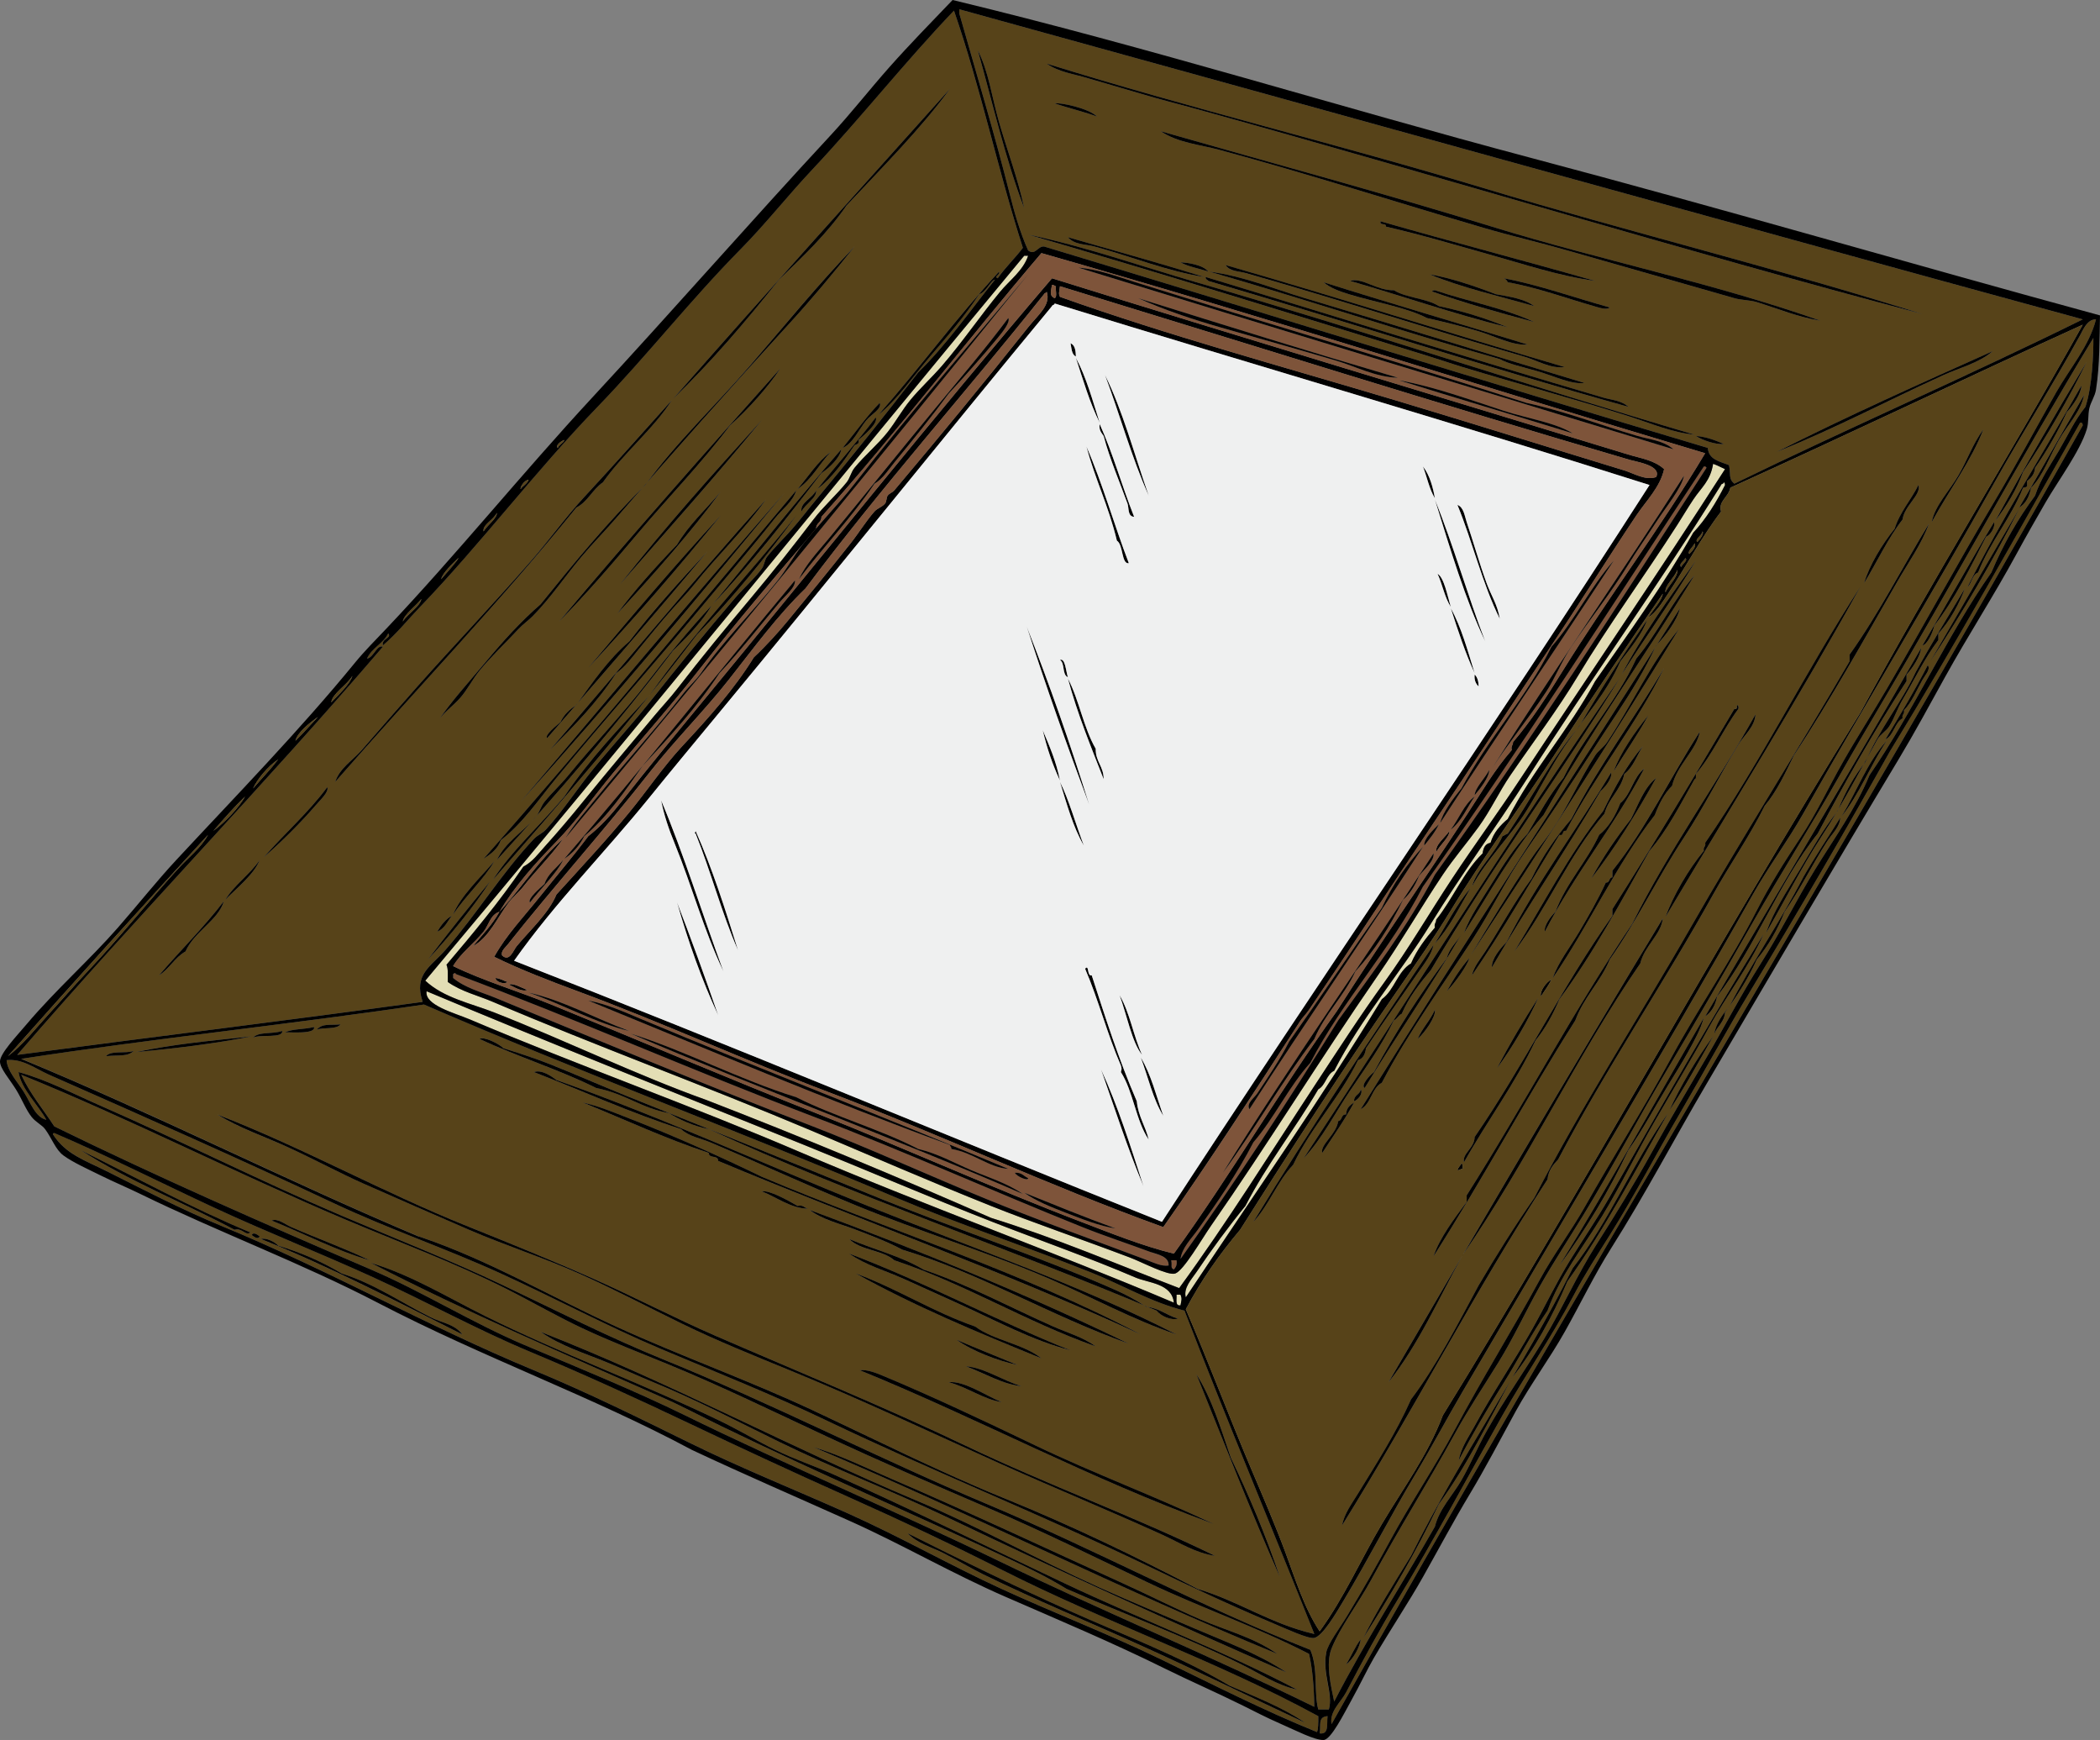 <?xml version="1.0" encoding="UTF-8" standalone="no"?>
<!-- Generator: Adobe Illustrator 12.0.1, SVG Export Plug-In . SVG Version: 6.00 Build 51448)  -->
<svg
    xmlns:rdf="http://www.w3.org/1999/02/22-rdf-syntax-ns#"
    xmlns="http://www.w3.org/2000/svg"
    xmlns:cc="http://web.resource.org/cc/"
    xmlns:xlink="http://www.w3.org/1999/xlink"
    xmlns:dc="http://purl.org/dc/elements/1.1/"
    xmlns:svg="http://www.w3.org/2000/svg"
    xmlns:inkscape="http://www.inkscape.org/namespaces/inkscape"
    xmlns:sodipodi="http://sodipodi.sourceforge.net/DTD/sodipodi-0.dtd"
    xmlns:ns1="http://sozi.baierouge.fr"
    id="Layer_1"
    xml:space="preserve"
    overflow="visible"
    viewBox="0 0 578.715 479.405"
    version="1.1"
    enable-background="new 0 0 578.715 479.405"
  >
<rect x="0" y="0" width="578.715" height="479.405" fill="#808080" stroke="none"/>
<g
      clip-rule="evenodd"
      fill-rule="evenodd"
    >
	<path
        fill="#574319"
        d="m264.35 2.556c102.86 28.383 206.99 57.407 309.62 85.438-31.524 15.577-64.351 29.85-96.026 45.275-1.671-1.4-0.932-2.57-1.461-5.112-2.497-1.032-5.602-1.458-5.842-4.746-61.732-18.386-121.07-36.826-182.92-55.499-1.822-0.104-2.357 2.567-4.381 1.095-2.206-4.878-3.753-10.308-5.112-15.7-4.049-16.068-9.203-33.208-13.875-49.656-0.01-0.364-0.01-0.729-0.01-1.094zm17.89 54.768c-1.676-7.981-4.666-15.846-6.938-23.733-1.958-6.798-2.852-13.922-5.842-19.716 4.12 14.621 7.58 29.905 12.78 43.449zm17.52-35.782c3.646 1.108 10.028 2.895 14.97 4.381 4.865 1.464 9.763 2.678 14.604 4.016 64.586 17.855 134.52 39.175 200.45 56.594-39.907-12.61-80.794-22.588-120.85-34.687-40.146-12.124-80.762-21.944-120.49-34.321 3.37 2.356 7.38 2.82 11.32 4.017zm-9.12 6.937c3.87 1.332 8.735 2.473 11.684 3.651-2.25-2.313-10.14-3.953-11.68-3.651zm45.27 12.78c24.37 6.565 49.594 14.69 73.024 21.542 7.528 2.202 15.454 4.042 23.002 6.207 15.446 4.431 31.027 8.831 46.006 13.145 1.955 0.563 4.271 0.497 6.207 1.095 5.919 1.832 11.443 4.151 17.525 5.112-29.595-10.44-60.471-16.634-90.55-25.923-30.104-9.297-60.715-17.533-91.28-26.289 4.75 3.208 10.75 3.682 16.06 5.111zm46.01 21.177c9.873 2.264 19.064 5.039 28.479 7.667 9.491 2.649 19.024 5.896 29.21 7.302-20.11-5.741-38.966-10.625-59.149-16.43-0.36 1.325 1.64 0.307 1.46 1.461zm12.04 35.782c1.983 0.589 5.909 1.943 9.128 2.921 15.269 4.637 31.23 8.926 45.64 13.509 6.136 1.952 12.073 4.561 18.256 5.112-46.031-13.551-90.992-28.605-137.28-41.989-15.333-4.433-30.534-9.831-46.37-13.145 37.08 10.827 73.35 22.079 110.62 33.592zm-92.37-30.305c10.25 2.789 20.447 6.946 30.305 8.398-11.499-3.571-25.035-7.338-37.607-10.954 1.86 2.149 4.86 1.892 7.3 2.556zm31.4 6.937c-1.339-1.829-5.72-2.551-7.667-2.556 2.2 1.211 5.16 1.658 7.67 2.556zm10.22 0.365c26.108 7.418 51.409 15.727 76.675 23.003 3.733 1.075 7.37 3.428 11.319 2.921-31.335-9.193-62-19.057-93.471-28.114 1.17 1.793 3.74 1.694 5.48 2.189zm70.11 23.733c2.438 1.326 6.242 2.146 10.224 3.286 4.889 1.4 9.489 3.76 13.145 3.286-27.102-8.138-52.164-15.939-77.04-23.368-8.581-2.562-17.026-6.098-26.289-7.302 26.92 7.774 52.91 16.471 79.97 24.098zm9.49-14.605c-2.638-1.987-6.657-2.592-10.588-3.286-5.525-2.144-12.711-4.571-18.256-5.477 8.87 3.672 19.09 5.987 28.85 8.763zm-89.82-6.937c38.979 11.445 75.6 23.492 115.74 34.687-1.846-1.763-4.705-1.899-6.938-2.556-37.005-10.884-72.416-21.941-109.54-33.226-0.1 0.724 0.5 0.73 0.74 1.102zm82.52 0.365c8.07 1.42 16.545 4.538 23.732 6.572 1.302 0.369 3.521 1.174 4.382 0.365-9.544-2.627-19.945-6.343-29.21-8.033 0.53 0.205 0.89 0.57 1.1 1.096zm-18.99 6.572c-3.411-2.187-8.961-2.236-12.414-4.381-4.604 0.158-8.926-3.646-12.049-2.556 14.555 4.188 28.429 9.056 43.449 12.779-5.61-2.293-11.76-4.327-18.99-5.842zm-24.83-3.286c7.334 2.235 16.046 3.702 21.542 6.572 4.765 1.081 9.403 2.196 14.239 3.651 4.555 1.371 9.386 4.012 13.51 3.651-19.725-6.093-36.813-11.032-56.229-17.161 1.71 1.528 4.53 2.552 6.94 3.287zm51.12 7.668c-8.221-3.828-18.396-5.702-27.384-8.763-0.283 0.082-0.72 0.01-0.73 0.365 8.17 2.93 18.45 5.849 28.11 8.398zm66.82 35.785c15.677-6.263 30.979-14.347 46.005-21.177 4.696-2.134 9.719-3.305 13.51-6.572-20.12 8.982-40.2 17.982-59.52 27.752zm-14.61-2.19c-2.312-0.975-4.623-1.95-7.668-2.19 1.86 1.19 5.57 2.46 7.67 2.19z"
    />
	<path
        d="m302.32 32.131c-2.949-1.179-7.814-2.32-11.684-3.651 1.54-0.303 9.43 1.337 11.68 3.651z"
    />
	<path
        d="m380.46 60.976c20.184 5.806 39.039 10.689 59.149 16.43-10.186-1.406-19.719-4.653-29.21-7.302-9.415-2.629-18.606-5.404-28.479-7.667 0.18-1.155-1.82-0.137-1.46-1.461z"
    />
	<path
        fill="#E3DEB5"
        d="m283.33 70.468c-1.366 4.078-5.089 6.743-7.667 9.858-5.455 6.59-10.298 13.764-16.065 20.447-2.821 3.27-6.048 6.177-8.763 9.493-2.282 2.787-3.995 5.945-6.207 8.763-2.665 3.394-6.32 6.419-9.128 9.858-0.998 1.221-1.245 2.849-2.191 4.016-2.834 3.5-6.375 6.606-9.128 10.224-5.465 7.181-11.19 14.425-17.161 21.542-6.783 8.085-13.662 16.41-20.447 25.193-1.911 2.473-4.161 4.851-6.207 7.302-6.483 7.769-13.147 15.612-19.716 23.733-3.387 4.187-6.859 8.285-10.589 12.414-1.875 2.077-3.253 4.086-5.842 5.477-6.523 9.542-13.792 18.338-21.177 27.019 0.527 1.177 0.345 3.062 0.365 4.747 3.732 2.647 8.259 3.703 12.415 5.477 28.568 12.193 58.159 22.979 87.628 35.417 16.079 6.786 32.361 13.903 49.657 20.812 11.162 4.458 25.193 9.252 38.337 14.239 3.277 1.244 10.423 5.037 12.414 4.382 2.312-0.761 7.32-9.499 9.858-13.145 15.847-22.763 30.075-45.934 46.005-69.008 6.363-9.216 11.857-18.739 17.891-27.749 3.05-4.554 6.605-8.661 9.858-13.144 3.25-4.48 5.652-9.69 8.764-14.24 6.291-9.202 12.985-18.02 18.621-27.384 8.354-13.883 18.371-27.568 27.384-41.624 1.45-2.262 2.889-4.693 4.381-6.938 2.247-3.378 4.723-5.11 5.478-9.858 1.18 0.402 2.179 0.985 3.285 1.46-18.367 28.591-37.474 56.633-56.229 85.073-6.231 9.451-12.83 18.427-18.985 27.75-6.265 9.485-11.974 19.304-18.621 28.479-6.661 9.194-12.786 18.686-18.986 28.114-12.398 18.853-24.289 38.006-37.607 56.229-17.154-6.579-33.754-13.712-51.847-19.352-25.711-11.288-51.825-22.174-78.501-32.496-19.076-6.811-38.888-16.437-58.419-24.098-6.488-2.545-13.875-3.979-18.986-8.763 55.517-66.068 109.89-133.28 165.04-199.72 0.38 0.018 0.75 0.018 1.11 0.018z"
    />
	<path
        d="m325.32 72.294c1.947 0.005 6.328 0.727 7.667 2.556-2.51-0.898-5.47-1.345-7.67-2.556z"
    />
	<path
        d="m332.26 76.311c37.12 11.284 72.531 22.342 109.54 33.226 2.232 0.657 5.092 0.793 6.938 2.556-40.144-11.195-76.764-23.241-115.74-34.687-0.25-0.379-0.85-0.385-0.74-1.102z"
    />
	<path
        d="m414.41 76.675c9.265 1.689 19.666 5.406 29.21 8.033-0.861 0.809-3.08 0.003-4.382-0.365-7.188-2.034-15.662-5.151-23.732-6.572-0.21-0.526-0.57-0.891-1.1-1.096z"
    />
	<path
        d="m320.58 338.1c-31.769-11.49-61.546-25.564-92.375-37.242-23.009-8.716-45.164-18.913-69.007-27.749-7.744-2.87-15.524-5.838-23.003-9.493 3.379-6.085 8.384-11.281 12.779-16.796 4.399-5.52 8.913-10.778 13.145-16.43 3.521-2.727 6.424-6.059 9.128-9.493 7.119-9.042 14.418-17.947 21.907-27.019 32.005-38.77 63.881-78.755 96.757-117.2 51.867 16.147 104.82 32.066 158.83 48.561 3.395 1.037 7.163 1.532 9.858 4.017-1.125 5.032-4.9 8.646-7.668 12.779-8.082 12.07-15.912 24.705-24.098 36.877-10.959 16.297-21.581 32.717-32.496 48.926-11.034 16.386-22.269 33.666-33.591 50.386-0.801 1.184-1.804 2.122-2.556 3.286-12.11 18.72-24.67 38.16-37.61 56.57zm-29.94-255.95c0.829-0.389 0.139-2.295 0.365-3.286-0.467-0.02-0.505-0.468-1.095-0.365-0.15 1.348-0.94 2.961 0.74 3.651zm1.46-0.365c30.106 10.724 61.164 19.124 92.376 28.479 21.268 6.375 42.414 13.025 63.165 19.352 2.624 0.8 5.783 2.851 8.764 1.825 1.55-3.172-5.282-4.154-7.303-4.747-52.15-15.28-105.2-31.952-157-47.831-0.17 1.63-0.47 1.939 0 2.928zm-4.39-0.73c-21.678 27.247-44.798 53.054-65.722 81.057-7.817 7.543-14.309 16.481-21.177 25.193-6.866 8.708-14.751 16.533-21.542 25.193-12.695 16.19-26.917 32.01-39.433 47.831-0.602 0.761-1.9 1.759-1.46 2.921 2.033 1.916 3.085-1.431 4.016-2.556 3.692-4.461 8.778-9.005 10.954-14.24 6.866-7.56 13.825-15.017 20.082-22.637 4.944-6.021 9.389-12.649 14.605-18.256 7.193-7.731 14.22-15.547 19.716-24.463 3.448-3.232 6.723-6.858 9.493-10.223 5.922-7.192 11.52-14.06 17.161-21.177 2.228-2.81 4.233-6.101 6.572-8.763 0.788-0.896 2.184-1.277 2.921-2.19 0.5-0.62 0.315-1.601 0.73-2.191 0.447-0.636 1.294-0.831 1.826-1.46 12.609-14.949 24.775-29.705 36.877-44.91 2.861-3.595 6.35-6.151 5.112-9.858-0.01 0.497-0.65 0.348-0.74 0.745zm2.93 2.556c-0.004 0.482-0.64 0.333-0.73 0.73-30.979 37.475-61.626 75.674-92.375 112.82-6.239 7.538-12.499 15.079-18.621 22.638-12.29 15.171-26.005 28.978-37.242 44.909 60.183 23.478 118.39 47.871 178.54 71.929 44.316-68.137 90.398-134.52 134.36-203.01-53.42-16.98-108.88-33.07-163.94-50.017z"
    />
	<path
        d="m415.51 90.185c-15.021-3.723-28.895-8.591-43.449-12.779 3.123-1.09 7.445 2.714 12.049 2.556 3.453 2.145 9.003 2.194 12.414 4.381 7.23 1.515 13.38 3.549 18.99 5.842z"
    />
	<path
        fill="#7E543A"
        d="m289.9 78.501c0.59-0.103 0.628 0.345 1.095 0.365-0.226 0.991 0.463 2.897-0.365 3.286-1.68-0.69-0.89-2.303-0.74-3.651z"
    />
	<path
        fill="#7E543A"
        d="m292.1 78.866c51.8 15.878 104.85 32.551 157 47.831 2.021 0.592 8.853 1.575 7.303 4.747-2.98 1.025-6.14-1.025-8.764-1.825-20.751-6.326-41.897-12.977-63.165-19.352-31.212-9.355-62.27-17.755-92.376-28.479-0.47-0.993-0.17-1.302 0-2.925z"
    />
	<path
        d="m394.69 80.327c0.011-0.355 0.447-0.283 0.73-0.365 8.987 3.062 19.163 4.935 27.384 8.763-9.65-2.549-19.93-5.468-28.11-8.398z"
    />
	<path
        fill="#7E543A"
        d="m288.44 80.327c1.238 3.708-2.25 6.264-5.112 9.858-12.102 15.205-24.268 29.96-36.877 44.91-0.532 0.63-1.379 0.825-1.826 1.46-0.415 0.59-0.23 1.571-0.73 2.191-0.737 0.914-2.133 1.294-2.921 2.19-2.339 2.662-4.345 5.953-6.572 8.763-5.641 7.117-11.239 13.984-17.161 21.177-2.77 3.365-6.045 6.991-9.493 10.223-5.496 8.916-12.523 16.732-19.716 24.463-5.216 5.607-9.661 12.235-14.605 18.256-6.257 7.621-13.216 15.077-20.082 22.637-2.175 5.235-7.261 9.779-10.954 14.24-0.931 1.125-1.983 4.472-4.016 2.556-0.439-1.162 0.859-2.16 1.46-2.921 12.516-15.821 26.738-31.641 39.433-47.831 6.791-8.66 14.676-16.484 21.542-25.193 6.868-8.712 13.36-17.65 21.177-25.193 20.923-28.003 44.043-53.81 65.722-81.057 0.1-0.413 0.74-0.264 0.74-0.746z"
    />
	<path
        fill="#574319"
        d="m366.22 471h-2.921c-1.271-4.765 0.031-11.25-2.19-16.43-30.3-11.96-59.038-27.541-89.089-40.163-30.039-12.618-58.9-27.541-89.089-39.799-15.021-6.099-29.547-13.48-44.179-20.446-14.758-7.025-29.898-12.944-44.91-19.352-22.295-9.516-43.857-20.414-66.452-30.305-7.342-3.214-14.525-7.015-22.272-9.128 0.764 4.714 5.265 8.853 7.667 13.144-3.006-0.642-4.334-4.692-6.207-7.667-1.83-2.906-4.582-5.819-4.747-8.763 4.34-0.479 8.029 2.403 11.684 4.016 26.33 11.618 52.7 23.265 78.501 35.417 14.967 7.05 30.782 12.41 46.005 19.352 14.776 6.737 29.245 14.509 44.18 20.812 15.202 6.416 30.711 12.577 45.64 19.717 29.905 14.303 58.943 25.803 89.454 40.528 10.145 4.896 21.683 10.309 33.591 15.335 3.457 1.459 9.73 4.377 11.319 4.017 2.296-0.521 5.88-6.63 8.032-10.224 6.954-11.606 13.159-23.757 19.717-34.687 4.598-7.663 8.741-15.482 13.145-23.003 13.307-22.723 26.472-44.997 40.163-68.277 13.708-23.309 26.585-45.251 39.798-68.643 4.323-7.653 9.615-14.742 13.875-22.272 17.43-30.813 35.572-60.625 52.942-91.645 7.473-13.346 15.757-26.334 23.367-40.164 0.861-1.565 1.964-4.431 4.382-4.381-1.856 7.334-7.195 13.467-10.954 20.082-5.785 10.184-11.095 20.124-17.16 30.305-9.913 16.639-19.502 34.23-29.575 51.482-3.911 6.699-8.203 13.322-12.049 20.082-3.894 6.844-7.285 14.188-11.684 20.812-4.381 6.596-8.493 13.114-12.049 20.082-7.182 14.071-16.249 27.051-23.733 40.894-7.275 13.456-15.82 26.886-23.732 40.894-3.815 6.755-8.621 13.097-12.414 20.081-7.72 14.216-15.677 26.844-23.368 41.259-5.41 10.142-12.219 20.181-17.891 30.67-3.76 6.955-7.315 13.218-11.684 20.447-2.224 3.679-5.311 7.668-5.842 10.223-1.22 5.77 1.96 11.31 0.71 15.71z"
    />
	<path
        fill="#574319"
        d="m576.89 93.106c0.048 4.278-0.328 13.506-2.19 18.986-2.943 3.664-4.944 8.028-7.303 12.049-2.354 4.013-5.073 7.82-6.572 12.414-4.714 6.362-8.768 13.383-12.049 21.177-12.31 17.508-21.414 38.223-33.591 55.863-3.827 9.265-9.789 17.459-14.97 25.923-5.241 8.563-9.621 17.488-14.971 25.923-5.345 8.431-9.888 17.257-14.97 25.924-5.049 8.61-10.147 17.211-14.97 25.924-4.773 8.623-9.945 17.117-15.335 25.558-5.418 8.485-9.44 17.743-14.605 26.289-5.117 8.47-10.883 16.617-15.699 25.193-2.495 4.442-4.398 9.097-6.938 13.51-2.422 4.207-6.083 7.862-7.303 12.779-9.198 16.117-19.146 31.483-27.749 48.195-0.848-4.125-2.417-10.422-0.73-14.604 2.431-6.027 7.352-12.354 10.954-18.986 7.884-14.518 15.191-25.968 23.002-40.163 3.729-6.776 7.961-13.094 12.049-19.717 4.145-6.713 7.453-13.947 11.319-20.812 3.796-6.74 8.036-13.151 12.049-19.717 8.111-13.271 15.364-27.151 23.368-40.528 7.956-13.298 15.739-26.775 23.367-40.163 7.684-13.484 16.06-26.638 23.732-40.163 3.81-6.714 7.767-13.478 11.685-20.082 19.64-33.12 38.27-67.55 58.41-100.76zm-27.02 50.384c3.054-4.005 5.771-8.347 7.667-13.51 6.332-9.368 12.786-20.562 17.526-30.305-8.67 14.345-17.08 28.935-25.2 43.815zm-7.67 18.26c1.235-1.078 1.239-3.386 2.921-4.016 3.385-8.543 8.984-14.87 12.414-23.368 0.503 0.016 0.802-0.172 1.096-0.365v-1.46c1.089-0.858 2.039-1.855 2.19-3.651 3.316-4.717 6.229-9.836 8.763-15.335 1.706-1.827 3.925-5.078 4.017-7.303-10.4 18.31-22.23 37.14-31.4 55.49zm14.24-21.91c1.837-1.084 2.795-3.047 3.286-5.477 3.268-3.202 5.197-8.81 7.667-13.144 2.509-4.402 6.103-7.882 6.938-12.414-6.07 10.25-11.86 20.75-17.9 31.03zm-24.46 42.36c8.735-13.172 17.529-28.232 24.464-41.989-8.25 13.89-16.33 27.97-24.46 41.99zm-2.19-4.39c1.271-0.197 2.768-3.312 3.286-5.477 5.622-7.279 9.9-15.901 14.24-24.463 1.319-0.516 2.641-2.945 2.19-4.017-6.73 11.17-13.07 22.73-19.72 33.96zm-1.83 7.31c-4.035 8.64-10.338 16.181-13.875 24.828-3.157 3.902-5.68 8.438-7.667 13.509-3.936 4.915-7.221 10.808-10.589 16.431-3.405 5.684-7.147 11.232-9.128 17.161 5.121-8.845 9.755-18.109 15.335-26.654 5.688-8.711 10.28-17.665 15.335-26.654 0.804-1.429 2.415-2.266 3.286-3.651 1.395-2.219 2.272-4.981 3.651-7.302 3.364-5.664 5.985-11.307 9.858-16.43v-1.826c3.1-3.23 5.993-8.61 7.302-12.414-4.54 7.6-9.19 15.13-13.5 22.99zm-58.05 94.93c1.739-1.183 2.822-3.021 3.286-5.478 10.579-13.641 16.993-31.445 27.749-44.91 7.666-14.485 15.701-28.6 24.463-41.989v-1.825c1.732-1.802 3.843-5.16 4.017-7.303-19.57 34.11-39.77 67.58-59.52 101.51zm49.65-76.31c2.36-1.169 2.499-4.56 4.747-5.842-0.265-1.117 0.63-1.074 0.365-2.191 2.19-2.218 3.547-5.647 5.111-8.397 0.81-1.423 2.309-2.913 1.461-4.017-3.65 7.07-7.65 13.77-11.69 20.45zm-12.04 21.17c4.924-6.152 8-14.151 12.414-20.812-5.29 5.78-8.23 13.92-12.41 20.81zm-10.59 16.8c-6.378 12.365-14.093 23.394-20.447 35.781-1.755 1.778-3.866 5.136-4.016 7.303 0.811-2.109 2.702-3.139 2.92-5.842 3.274-4.516 6.341-9.238 8.764-14.604 3.168-3.77 5.695-8.18 7.667-13.145 4.202-6.044 7.719-13.176 11.685-19.352 1.385-2.158 3.525-3.982 3.65-6.572-3.38 5.5-7 10.76-10.22 16.43zm-53.31 87.99c-3.428 6.006-7.327 11.659-10.954 17.525-3.723 6.021-6.764 12.47-10.223 18.621-5.169 9.189-11.163 17.978-16.065 27.019-1.656 3.054-3.786 6.012-4.382 9.493 3.762-7.213 7.771-14.016 12.049-20.812 4.238-6.73 7.9-13.877 12.414-20.446 3.438-9.455 9.713-17.358 14.97-25.924 5.219-8.502 9.618-17.648 14.605-26.289 5.022-8.701 10.183-17.186 14.97-25.923 4.783-8.73 10.999-16.594 14.97-25.559-14.62 23.6-28.46 47.95-42.36 72.3zm-13.87 18.99c7.148-9.77 13.573-20.262 18.986-31.766 3.938-5.557 7.262-11.834 10.954-17.891 1.823-2.992 3.791-6.062 5.477-9.129 1.687-3.069 3.503-6.258 4.381-9.493-13.26 22.78-26.05 46.01-39.8 68.28zm30.3-42.72c4.307-6.525 8.161-13.503 12.05-20.446-4.51 6.08-9.16 13.96-12.05 20.45zm-26.65 43.45c-13.761 27.498-30.787 51.731-44.545 79.231-4.784 7.711-9.514 15.257-13.145 22.638 7.508-11.723 14.624-23.836 20.812-36.877 7.719-10.537 13.698-22.813 20.081-34.687 6.183-7.814 11.192-16.801 15.335-26.654 10.584-14.827 18.701-30.591 27.75-46.37-9.58 13.43-16.22 29.79-26.29 42.72zm-62.44 109.17c1.991-1.42 3.84-4.918 4.017-6.937-1.58 2.08-2.62 4.69-4.02 6.94z"
    />
	<path
        d="m295.02 94.566c1.195 0.509 1.442 1.966 1.46 3.651-1.17-0.534-1.18-2.23-1.46-3.651z"
    />
	<path
        fill="#574319"
        d="m573.24 116.47c0.621-0.134 0.689 0.285 0.73 0.73-67.822 120.46-139.34 237.22-207.02 357.82-0.623-3.535 2.562-5.987 4.017-8.763 4.497-8.579 9.194-17.244 14.239-25.559 10.076-16.604 19.158-33.604 28.845-50.752 6.178-10.937 13.561-21.567 19.717-33.226 3.047-5.77 6.422-10.942 9.858-16.431 6.847-10.936 12.814-22.412 19.351-33.591 6.515-11.141 12.683-22.538 19.352-33.591 13.276-22.001 26.22-44.159 38.703-66.452 18.02-29.43 35.01-59.91 52.2-90.19z"
    />
	<path
        fill="#7E543A"
        d="m469.54 128.52c0.425-0.059 0.65 0.081 0.73 0.365-24.43 37.884-48.854 75.773-74.85 112.09-7.657 14.615-17.342 27.203-26.653 40.163-13.933 22.458-28.299 44.482-43.449 65.722 0.412-3.08 2.998-5.59 4.746-8.032 5.238-7.319 10.906-15.505 15.335-24.099 5.808-6.728 9.735-15.336 15.7-21.907 9.069-17.463 22.059-31.005 31.035-48.561 26.68-37.68 51.75-77 77.4-115.73z"
    />
	<path
        fill="#E3DEB5"
        d="m475.02 132.9c0.354 0.01 0.283 0.447 0.364 0.73-2.447 4.855-5.242 9.362-8.763 13.144-8.202 14.436-17.729 27.546-27.019 40.894-7.252 13.439-17.123 24.257-24.098 37.973-2.034 1.739-3.875 3.671-4.747 6.572-1.481 0.222-1.973 1.435-2.19 2.921-5.24 5.105-8.173 12.518-12.779 18.256 0.008 0.86-0.629 1.075-0.365 2.19-2.525 2.951-4.921 6.032-6.572 9.858-3.734 2.229-4.564 7.363-8.032 9.858-16.731 27.446-35.966 54.898-54.038 82.152-0.691-2.66 1.587-4.948 2.921-6.938 4.062-6.058 8.832-12.518 13.51-18.256 5.905-11.498 13.654-21.154 20.081-32.131 2.052-1.112 2.226-4.104 4.382-5.111 7.418-14.491 18.175-26.793 26.653-40.528 8.492-13.756 17.988-26.611 26.654-40.164 17.36-27.149 36.189-53.231 53.308-80.691 0.1-0.38 0.74-0.23 0.74-0.72z"
    />
	<path
        fill="#574319"
        d="m464.43 153.72c0.922 0.711-0.932 1.722-1.096 2.556-0.99-0.8 0.86-1.81 1.1-2.56z"
    />
	<path
        d="m292.1 181.83c1.49-0.626 1.634 3.227 2.191 4.747-1.66-0.66-0.76-3.87-2.19-4.75z"
    />
	<path
        d="m406.38 185.85c0.745 0.714 1.089 1.832 1.095 3.286-0.74-0.73-1.26-1.68-1.1-3.29z"
    />
	<path
        d="m399.44 228.93c0.033 1.744-2.651 3.917-3.651 5.842-0.35-2.05 2.49-4.07 3.65-5.84z"
    />
	<path
        fill="#7E543A"
        d="m322.04 348.69c-2.026 0.255-4.001-0.766-5.842-1.461-14.104-5.324-29.684-10.881-44.18-16.796-16.324-6.659-32.462-14.104-48.926-20.446-29.076-11.199-57.805-23.216-86.534-35.052-3.912-1.611-8.357-2.708-11.684-5.477v-1.096c0.325-0.225 0.653-0.441 0.73 0 33.247 12.449 65.848 26.853 98.948 39.434 24.748 9.406 48.771 20.293 73.754 30.305 6.187 2.479 12.633 4.574 18.986 6.938 1.5 0.58 4.92 1.11 4.74 3.67z"
    />
	<path
        d="m136.56 269.46c1.33 0.131 2.181 0.74 3.286 1.096-0.79 0.76-3.2 0.04-3.29-1.1z"
    />
	<path
        d="m427.56 269.82c-0.797 1.759-1.955 3.156-2.921 4.746-0.37-1.47 1.42-3.92 2.92-4.75z"
    />
	<path
        d="m140.21 271.28c1.277-0.534 3.646 0.97 5.111 1.461-1.42 0.68-3.74-0.88-5.11-1.46z"
    />
	<path
        fill="#E3DEB5"
        d="m117.57 273.11c33.967 14.27 69.619 28.461 104.06 42.354 17.254 6.96 34.592 14.442 51.847 21.177 13.213 5.158 26.562 9.824 39.434 15.336 3.607 1.544 10.023 1.602 10.588 6.937-33.404-14.154-68.833-26.854-103.33-41.623-29.426-12.6-60.291-23.525-90.915-36.513-3.94-1.68-12.38-3.88-11.69-7.68z"
    />
	<path
        fill="#574319"
        d="m5.842 291.73c36.329-5.611 73.944-9.475 111-14.97 43.088 18.691 86.718 34.805 130.35 53.308 17.281 7.328 35.176 13.239 53.308 20.446 8.609 3.422 16.775 8.306 25.923 10.589 11.566 30.057 23.931 59.317 35.782 89.089-12.061-2.788-20.71-8.987-32.131-12.414-17.207-8.977-34.829-17.474-52.942-24.828-18.092-7.346-35.529-16.141-53.308-24.463-17.419-8.154-36.122-14.809-54.038-23.003-17.979-8.223-35.072-18.231-53.308-24.463-0.517-0.177-0.834-0.255-1.095-0.365-36.765-15.51-72.479-33.7-109.54-48.95zm81.422-8.03c1.954-0.724 5.391 0.036 6.572-1.46-2.979 0.28-4.909-0.37-6.572 1.46zm-8.764 0.73c1.453-0.076 8.562 0.582 8.033-1.46-3.15 0.73-5.737 0.44-8.033 1.46zm-8.762 1.46c2.079-0.968 8.298 0.271 8.033-1.826-3.008 0.97-6.396 0.09-8.033 1.83zm-32.496 4.01c10.481-0.974 22.173-2.343 32.13-4.381-13.057 1.43-20.913 2.09-32.13 4.38zm127.06 9.86c8.183 1.625 12.119 5.448 20.082 6.938 2.541 1.588 6.563 3.57 10.954 4.382 39.538 18.271 82.767 32.855 123.41 50.021 1.023 1.416 4.017 2.79 5.842 2.19-3.101-0.916-5.134-2.899-8.763-3.286-2.777-1.826-5.488-3.304-8.764-4.747-21.305-9.389-45.472-17.237-67.547-26.288-21.977-9.01-44.337-17.98-66.817-27.019-7.52-3.023-13.837-5.855-21.177-8.764-4.292-1.7-8.536-3.036-12.779-4.381-1.297-1.313-5.578-3.354-6.572-2.556 10.36 4.88 21.98 8.47 32.14 13.52zm-135.09-8.76c3.424-0.38 5.889 0.244 7.667-1.46-2.215 0.83-6.309-0.22-7.667 1.46zm158.46 20.08c2.258 2.094 5.297 2.49 8.033 3.65 13.772 5.841 26.529 11.786 40.528 17.526 16.581 6.799 35.723 12.673 52.942 20.081 11.722 5.043 22.868 11.217 35.052 15.336-27.107-13.872-56.418-23.896-85.073-35.417-28.642-11.517-56.745-24.423-85.803-34.687-1.452-1.109-4.105-2.946-6.207-2.19 13.51 5.23 26.35 11.14 40.53 15.7zm7.67 6.58c-0.065 1.646 2.667 0.496 2.556 2.19 38.778 16.233 78.418 30.279 116.47 47.831-32.873-17.326-70.08-28.964-104.42-43.45-11.501-5.604-24.466-11.386-36.512-16.064-4.302-1.672-8.514-3.46-12.779-4.382 12.07 4.89 22.24 9.73 34.68 13.87zm-115.74-1.47c6.793 3.122 14.406 7.185 20.446 9.858 9.689 4.288 19.352 8.518 29.21 12.779 9.912 4.284 20.382 7.629 30.305 12.049 9.631 4.29 19.085 9.299 28.479 13.874 9.693 4.722 19.646 8.709 29.575 12.779 19.76 8.102 38.978 17.183 58.419 25.924 14.76 6.637 29.92 12.87 44.179 19.352 4.777 2.171 9.319 5.124 14.605 5.842-22.507-10.95-46.067-19.524-68.643-30.305-22.717-10.849-45.912-20.274-69.008-30.306-11.387-4.945-22.252-10.657-33.591-15.7-11.507-5.117-23.208-9.843-35.052-14.604-23.199-9.327-45.263-21.632-68.643-30.67 6.131 3.83 13.147 6.12 19.709 9.13zm140.2 16.07c-2.649-1.517-7.732-4.402-9.858-4.017 4.015 1.585 8.295 4.848 12.779 4.747-1.1-0.11-1.3-1.13-2.92-0.73zm16.07 6.57c4.402 1.684 8.882 3.391 12.779 5.477 21.653 6.564 40.771 18.217 62.436 25.924-28.116-13.669-57.104-25.424-87.994-36.878 3.53 2.72 8.33 3.78 12.77 5.48zm10.59 8.4c19.787 6.623 35.998 16.823 55.498 23.732-3.533-2.583-7.74-3.73-11.684-5.477-11.874-5.256-23.183-11.427-35.782-15.7-6.007-3.607-13.679-5.551-20.447-8.397 2.96 3.13 9.16 3.01 12.41 5.85zm2.55 5.11c5.125 2.326 10.215 4.621 15.335 6.938 10.111 4.575 20.023 10.016 30.67 12.779-20.858-8.352-39.784-18.635-60.975-26.653 4.52 3.16 9.99 4.67 14.97 6.93zm37.97 21.91c-5.002-4.004-13.088-4.925-18.256-8.763-11.746-4.075-21.294-10.35-32.861-14.604 15.96 8.87 33.46 16.19 51.12 23.36zm-6.57 1.82c-5.598-2.313-11.262-4.56-16.795-6.938 4.47 3.21 11.45 5.83 16.79 6.94zm1.1 5.85c-5.162-1.533-10.248-5.086-15.335-5.477 4.88 1.81 10.27 5.05 15.33 5.48zm52.94 37.97c-15.969-7.585-32.865-13.838-48.926-21.542-13.767-6.604-28.596-13.629-42.354-19.352-1.849-0.77-4.209-1.696-6.207-1.461 33.1 13.51 63.35 29.88 97.49 42.35zm18.26 14.6c-3.896-11.56-8.485-22.429-13.51-32.86-2.759-8.073-5.256-16.408-9.493-23.003 7.57 18.72 14.91 37.66 23 55.86zm-91.28-53.67c5.104 1.347 9.963 4.884 14.605 5.478-4.46-1.79-10.33-5.94-14.61-5.48z"
    />
	<path
        d="m93.835 282.24c-1.181 1.496-4.618 0.736-6.572 1.46 1.664-1.83 3.594-1.18 6.572-1.46z"
    />
	<path
        d="m86.533 282.97c0.529 2.042-6.58 1.384-8.033 1.46 2.296-1.02 4.883-0.73 8.033-1.46z"
    />
	<path
        d="m77.771 284.06c0.266 2.098-5.954 0.858-8.033 1.826 1.637-1.74 5.025-0.86 8.033-1.83z"
    />
	<path
        d="m69.373 285.52c-9.957 2.038-21.649 3.407-32.13 4.381 11.216-2.29 19.072-2.95 32.13-4.38z"
    />
	<path
        d="m36.877 289.54c-1.778 1.704-4.243 1.08-7.667 1.46 1.357-1.68 5.451-0.63 7.667-1.46z"
    />
	<path
        fill="#574319"
        d="m5.842 296.11c29.86 12.104 59.221 27.152 89.089 39.799 14.89 6.305 30.421 12.012 44.91 19.351 7.094 3.594 13.991 7.616 21.177 10.954 7.412 3.442 15.047 6.391 22.638 9.493 15.021 6.139 29.542 13.262 44.18 20.081 14.776 6.886 29.608 13.312 44.544 19.717 14.84 6.364 29.275 13.504 43.815 20.447 14.682 7.011 30.072 12.274 44.544 19.716 0.98 4.249 1.376 9.239 1.461 14.605-28.624-14.059-58.2-26.249-86.899-40.163-28.684-13.908-57.968-26.165-86.533-40.164-14.32-7.017-29.347-13.071-44.18-19.351-14.571-6.17-28-14.657-42.354-20.812-29.356-12.589-58.577-25.396-87.264-39.433-3.065-4.75-6.644-8.96-9.134-14.26zm96.028 51.12c-6.842-3.285-14.745-6.143-21.542-9.128-1.87-0.821-3.768-2.517-5.477-1.825 8.82 3.59 18.286 8.48 27.019 10.95zm81.05 37.97c5.322 2.367 10.505 5.145 15.7 7.667 26.566 12.9 53.993 24.685 79.961 36.878 5.179 2.432 10.454 5.021 15.335 8.032 16.008 7.001 32.862 13.218 48.196 20.812 5.083 2.518 9.882 5.793 15.335 6.938-20.697-10.878-42.701-19.181-63.896-29.209-21.18-10.022-42.15-20.327-63.531-29.94-5.442-2.447-11.121-4.319-16.43-6.938-5.192-2.56-10.122-5.523-15.335-8.032-21.504-10.348-43.723-18.461-64.626-28.845-10.321-5.127-20.267-11.271-31.4-14.604 26.28 13.55 53.83 25.29 80.69 37.24zm-15.7-9.86c3.999 1.634 8.535 3.737 12.779 5.477 11.986 4.914 23.198 10.818 34.687 16.431 15.229 7.44 31.111 13.514 46.37 20.812 30.823 14.741 61.855 28.881 93.471 42.72-7.794-5.173-16.736-8.405-25.193-12.049-8.788-3.787-17.562-7.39-26.288-11.319-17.057-7.681-33.462-16.836-50.752-24.098-34.698-14.574-67.935-32.556-103.33-46.37 5.56 3.92 12.13 5.9 18.25 8.4zm184.76 80.33c-6.425-4.519-14.032-6.404-21.177-9.493-7.1-3.068-14.075-6.635-21.177-9.857-21.326-9.679-42.246-19.546-63.896-28.845-7.139-3.066-14.117-6.555-21.542-8.763 43.28 18.3 84.16 39 127.8 56.95z"
    />
	<path
        fill="#574319"
        d="m14.604 312.54c-0.067-0.311 0.143-0.345 0.365-0.365 14.05 5.966 29.546 13.819 43.814 20.447 14.645 6.803 29.875 12.809 44.18 19.352 14.489 6.627 28.464 14.345 43.084 20.446 14.962 6.244 29.552 12.937 43.814 19.717 14.466 6.876 28.939 13.598 43.449 20.081 14.622 6.533 28.902 13.273 43.084 20.447 28.596 14.463 58.941 24.932 86.898 40.163 0.021 2.012-0.014 3.625-0.364 4.381-14.639-5.92-28.807-13.158-43.085-20.081-14.368-6.967-29.194-12.644-43.814-19.352-14.194-6.512-27.889-14.339-42.354-20.812-14.425-6.456-29.249-12.372-43.449-19.352-13.973-6.868-28.156-13.901-43.084-20.082-29.336-12.145-56.126-27.421-86.168-39.798-10.726-4.419-21.589-10.03-31.4-14.97-6.191-3.13-11.44-4.72-14.978-10.24zm50.022 26.29c2.115-0.641 3.028 1.821 4.381 0.729-16.35-6.773-31.231-15.017-46.735-22.637 13.031 8.39 28.377 14.47 42.354 21.91zm6.937 1.83c-0.389-0.262-1.682-1.426-2.191-0.365 0.389 0.25 1.682 1.42 2.191 0.36zm55.867 27.02c-2.146-2.883-5.712-3.22-8.763-4.747-7.884-3.945-15.536-9.24-24.463-12.049-5.268-3.13-11.04-5.756-17.526-7.668-0.896-1.061-3.508-2.321-4.746-1.825 19.424 7.84 37.325 17.2 55.495 26.3zm132.53 60.24c3.568 1.789 7.981 4.393 10.954 5.842 14.464 7.056 29.652 13.344 44.545 20.082 14.959 6.768 29.611 14.01 44.18 20.812-6.124-4.222-13.604-7.087-20.812-10.223-13.878-8.251-29.453-14.027-44.544-20.812-15.041-6.763-29.84-14.008-44.18-21.177 2.61 2.76 6.59 3.84 9.85 5.48z"
    />
	<path
        d="m402.73 320.58c0.495 0.112 0.303 0.914 0.365 1.46-0.655-0.046-0.771 0.447-1.461 0.365 0.21-0.76 0.76-1.18 1.09-1.82z"
    />
	<path
        d="m222.72 332.99c-4.484 0.101-8.765-3.162-12.779-4.747 2.126-0.386 7.209 2.5 9.858 4.017 1.62-0.4 1.82 0.62 2.92 0.73z"
    />
	<path
        d="m69.373 340.29c0.509-1.061 1.802 0.104 2.191 0.365-0.51 1.06-1.803-0.11-2.191-0.37z"
    />
	<path
        d="m234.04 341.39c6.768 2.847 14.439 4.79 20.447 8.397 12.599 4.273 23.908 10.444 35.782 15.7 3.943 1.746 8.15 2.894 11.684 5.477-19.5-6.909-35.711-17.109-55.498-23.732-3.24-2.85-9.44-2.73-12.41-5.85z"
    />
	<path
        d="m234.04 345.4c21.191 8.019 40.117 18.302 60.975 26.653-10.647-2.764-20.559-8.204-30.67-12.779-5.12-2.316-10.209-4.611-15.335-6.938-4.99-2.25-10.46-3.76-14.98-6.93z"
    />
	<path
        fill="#7E543A"
        d="m322.77 347.23h1.461c0.237 1.332-0.246 1.944-0.73 2.556-1.05-0.54-0.41-0.97-0.73-2.56z"
    />
	<path
        fill="#E3DEB5"
        d="m324.23 356.72h1.096c0.477 1.147 0.254 1.541 0 2.921-1.59 0.25-0.99-1.69-1.1-2.92z"
    />
	<path
        d="m266.17 376.44c5.087 0.391 10.173 3.943 15.335 5.477-5.05-0.43-10.44-3.67-15.33-5.48z"
    />
	<path
        d="m276.03 386.3c-4.642-0.594-9.5-4.131-14.605-5.478 4.29-0.46 10.16 3.69 14.61 5.48z"
    />
	<path
        fill="#574319"
        d="m365.85 472.83c-0.279 2.033 0.507 5.132-2.191 4.746 0.48-2.08-0.66-4.54 2.19-4.75z"
    />
	<path
        fill="#574319"
        d="m105.52 177.81c3.749-3.181 6.827-7.058 10.223-10.589 16.756-17.418 31.825-37.45 48.926-55.133 13.489-13.947 25.618-29.448 39.433-43.449 6.873-6.965 13.021-14.787 19.716-21.907 13.401-14.251 25.554-29.684 39.068-43.814 7.437 21.488 12.027 43.672 18.986 65.356-2.202 2.909-4.835 5.388-6.938 8.397-1.207-0.547 0.759-0.893 0.365-1.825-11.657 12.562-21.862 26.577-33.226 39.433 5.236-4.199 9.435-10.453 14.24-16.065 4.709-5.501 9.653-11.206 13.51-17.161 1.994-0.568 3.168-3.883 4.381-4.017-6.956 8.623-13.306 17.852-21.177 25.559-9.084 11.702-18.352 23.352-28.114 35.051-2.175 2.607-4.309 5.448-6.572 8.033-2.302 2.628-4.832 5.015-6.938 7.667-0.764 0.962-0.732 2.285-1.46 3.286-2 2.75-4.983 5.338-7.302 8.033-7.788 9.049-15.777 18.911-23.368 28.479-4.791 6.04-10.589 12.354-15.7 18.621-4.539 5.565-8.466 11.672-13.145 16.795-0.92 1.008-2.322 1.538-3.286 2.556-8.868 9.368-15.607 20.56-24.463 30.67-4.003 4.571-8.78 6.677-6.207 14.24-37.698 5.184-74.387 9.672-111.73 14.604 32.935-38.142 68.001-74.154 100.77-112.46-1.716-0.612-2.453 2.896-4.381 3.286 1.301-2.959 4.438-4.082 5.842-6.937 1.12 1.26-1.94 1.44-1.44 3.29zm79.96-67.91c10.518-10.172 20.051-21.329 29.209-32.861 6.629-6.394 13.312-12.733 18.621-20.447 9.686-10.337 20.66-21.353 28.479-32.13-25.49 28.432-51.1 56.735-76.31 85.438zm21.18-9.13c-9.479 10.984-20.231 21.012-28.844 32.861-10.376 10.192-19.645 21.492-28.845 32.861-5.306 4.598-10.323 10.109-14.97 15.7-4.709 5.666-9.799 11.149-13.51 16.795 1.604-2.596 4.174-4.307 6.207-6.572 2.098-2.338 3.495-5.247 5.477-7.667 3.147-3.843 7.357-7.827 10.588-11.319 1.353-1.462 2.794-2.416 4.017-3.651 4.932-4.985 8.987-11.055 13.509-16.431 3.027-3.599 6.379-6.985 9.493-10.588 15.645-18.104 31.583-35.958 47.465-53.308 6.346-6.932 12.468-14.251 18.256-21.542-10.12 10.513-19.31 21.809-28.86 32.87zm-52.58 70.47c7.613-7.699 14.76-16.047 21.542-24.098 8.549-10.149 17.649-19.434 25.559-29.939 5.099-4.516 10.531-10.645 13.875-15.7-20.59 22.99-41.08 46.07-60.98 69.74zm6.94-34.32c-5.166 5.561-9.622 11.813-14.604 17.526-10.253 11.753-21.255 23.272-31.4 34.686-5.235 5.89-10.315 11.764-15.335 17.526-2.466 2.83-6.084 4.954-7.303 8.763 22.074-25.269 45.29-49.398 66.452-75.58 3.149-1.597 4.464-5.029 7.302-6.938 5.645-7.986 14.204-15.005 18.986-22.637-8.13 9.02-15.9 17.82-24.1 26.65zm71.2-13.51c2.897-1.281 4.422-5.07 6.572-7.668 1.286-1.553 4.334-3.152 3.651-4.747-3.71 3.84-6.82 8.28-10.22 12.42zm-6.94 11.32c4.214-3.21 7.224-7.625 10.224-12.049 0.533-0.318 1.414-0.29 1.095-1.46 1.753-1.452 5.484-4.684 4.747-6.207-5.14 6.8-10.81 13.05-16.07 19.72zm-54.4 26.29c13.094-15.02 26.418-29.81 39.068-45.275-13.42 14.7-26.72 29.52-39.07 45.28zm25.56 5.48c10.699-11.33 20.378-23.68 29.939-36.147 2.291-1.486 5.162-4.328 5.477-6.572-12.14 13.91-23.68 28.42-35.42 42.72zm23.36-31.77c3.872-2.578 5.992-6.909 9.128-10.223-3.71 2.74-6.15 6.75-9.13 10.22zm-86.53 101.87c1.993-1.293 3.893-2.68 4.747-5.112 6.097-4.702 10.403-11.194 15.335-17.161 13.483-16.311 27.494-32.072 40.894-48.196 6.519-7.844 13.228-15.611 19.352-23.368 2.006-2.541 4.852-4.455 5.842-7.667-28.64 33.92-56.84 68.28-86.17 101.51zm87.63-95.66c0.974-2.073 4.271-3.756 4.017-5.842-0.94 2.1-4.58 3.45-4.02 5.84zm-34.32 9.12c-5.692 5.871-12.087 12.984-16.43 18.986 9.983-10.765 20.386-22.537 28.479-33.591-4.06 4.83-8.75 9.03-12.05 14.6zm-43.09 70.84c24.941-27.635 48.858-56.297 72.659-85.073-24.56 28.01-48.5 56.65-72.66 85.07zm8.03-14.24c6.571-6.573 13.128-13.16 18.256-21.177 2.518-1.719 4.365-4.319 6.207-6.572 3.219-3.936 6.271-7.714 9.493-11.319 2.108-2.359 4.07-4.357 5.842-6.572 6.417-8.021 13.79-14.99 19.716-23.368-20.26 22.58-39.65 46.03-59.52 69.01zm10.59-22.64c12.627-13.54 24.781-27.553 36.512-41.989-12.57 13.59-24.56 27.77-36.51 41.99zm16.8 7.67c-8.203 8.836-16.533 17.545-23.368 27.749-6.365 7.631-14.776 15.163-19.716 23.002 19.265-21.993 38.395-44.123 56.228-67.547 9.808-10.03 19.552-22.072 27.384-32.86-13.38 16.67-28.09 32.03-40.52 49.66zm-5.48-14.97c-5.791 4.92-10.136 11.284-14.604 17.526-1.842 1.201-3.439 2.646-4.381 4.747-1.248 1.01-4.499 3.686-3.651 4.381 14.842-17.045 29.68-34.094 44.18-51.482-7.45 8-14.85 16.06-21.55 24.82zm5.48 10.59c-7.032 9.165-15.193 17.596-22.272 26.289-2.042 2.507-4.565 4.821-6.572 7.302-1.07 1.323-1.422 3.098-2.556 4.381-3.511 3.977-8.268 6.812-10.588 11.684 16.928-18.489 33.278-37.555 48.561-57.689 3.807-3.618 8.377-8.417 10.588-12.414-6.08 6.55-11.93 13.62-17.16 20.45zm-106.25 48.92c4.741-4.143 10.163-9.497 14.24-14.24 1.421-1.653 3.821-3.842 3.286-5.111-5.233 7.06-11.799 12.79-17.526 19.35zm-10.589 11.69c3.269-3.305 8.001-7.089 9.493-10.954-2.771 4.04-6.895 6.73-9.493 10.95zm62.8 4.01c3.38-5.019 8.728-10.015 11.318-14.605-3.88 4.53-9.22 9.53-11.32 14.61zm-6.94 12.42c6.101-6.557 12.705-14.558 17.161-21.542-5.86 7.03-11.58 14.21-17.16 21.54zm-74.116 4.38c2.854-1.771 4.332-4.917 7.302-6.572 2.422-5.489 9.102-8.666 10.588-13.874-5.543 7.23-12 13.55-17.89 20.44zm76.676-12.05c2.008-0.791 2.809-2.79 4.017-4.382-1.79 1.01-2.97 2.64-4.02 4.38z"
    />
	<path
        d="m262.52 0c53.797 12.957 107.28 29.688 159.19 43.45 53.354 14.145 106.35 29.673 157 43.449-0.156 6.188-0.003 13.491-1.095 20.447-0.295 1.876-1.421 3.364-1.826 5.111-0.448 1.934-0.133 3.913-0.729 5.842-1.889 6.103-7.856 14.107-11.319 20.082-2.43 4.192-5.485 9.548-8.032 14.24-6.311 11.621-13.359 22.47-19.717 33.956-4.268 7.711-8.4 15.372-12.779 22.637-17.704 29.381-35.935 60.536-52.942 89.455-8.757 14.89-16.827 30.311-26.288 45.274-4.637 7.332-8.407 15.239-12.779 23.003-4.203 7.462-9.433 14.476-13.51 21.907-4.357 7.941-8.186 15.368-12.779 23.002-4.205 6.988-8.247 14.579-12.779 22.638-3.995 7.104-8.782 14.164-13.509 22.272-1.78 3.053-3.841 7.427-6.207 11.684-2.065 3.716-5.61 10.874-7.668 10.954-2.449 0.094-7.713-2.654-11.684-4.382-4.104-1.785-7.789-3.725-10.589-5.111-7.608-3.769-14.688-6.829-21.542-10.224-14.144-7.004-29.242-13.367-43.814-19.717-14.743-6.423-28.514-14.435-42.719-20.812-14.82-6.652-29.379-12.927-43.814-19.717-27.237-14.614-57.496-25.396-86.534-40.528-20.728-10.801-43.922-19.468-65.356-29.939-3.583-1.751-7.353-3.326-10.954-5.111-3.429-1.701-7.497-3.505-10.224-5.478-2.219-1.605-3.228-4.779-5.111-7.302-0.844-1.13-2.496-1.857-3.651-3.286-1.607-1.987-2.721-4.993-4.381-7.668-1.732-2.78-4.383-5.78-4.383-7.66-0.001-2.228 4.654-7.084 7.302-10.224 7.898-9.363 17.581-17.95 25.193-26.654 5.627-6.434 10.628-12.769 16.065-18.621 16.338-17.585 33.898-35.579 49.292-54.403 2.594-3.173 5.56-6.139 8.398-9.128 19.402-20.441 37.515-42.912 56.958-63.896 22.21-23.97 43.475-48.317 65.722-72.293 5.621-6.058 10.64-12.501 16.065-18.621 5.64-6.37 11.63-12.465 17.52-18.626zm1.83 3.651c4.672 16.448 9.825 33.588 13.875 49.656 1.359 5.392 2.906 10.822 5.112 15.7 2.024 1.472 2.559-1.2 4.381-1.095 61.851 18.673 121.19 37.113 182.92 55.499 0.24 3.289 3.345 3.714 5.842 4.746 0.529 2.542-0.21 3.712 1.461 5.112 31.676-15.425 64.502-29.698 96.026-45.275-102.62-28.032-206.75-57.056-309.61-85.439v1.095zm-157.37 170.88c-1.404 2.855-4.541 3.978-5.842 6.937 1.929-0.39 2.665-3.898 4.381-3.286-32.772 38.3-67.839 74.31-100.77 112.46 37.339-4.933 74.028-9.421 111.73-14.604-2.573-7.563 2.204-9.669 6.207-14.24 8.855-10.11 15.595-21.302 24.463-30.67 0.964-1.018 2.366-1.547 3.286-2.556 4.678-5.124 8.606-11.23 13.145-16.795 5.111-6.267 10.909-12.582 15.7-18.621 7.59-9.568 15.58-19.431 23.368-28.479 2.319-2.694 5.302-5.283 7.302-8.033 0.729-1.001 0.697-2.324 1.46-3.286 2.105-2.652 4.635-5.039 6.938-7.667 2.264-2.584 4.397-5.426 6.572-8.033 9.763-11.7 19.03-23.35 28.114-35.051 7.871-7.707 14.221-16.936 21.177-25.559-1.213 0.133-2.388 3.448-4.381 4.017-3.856 5.955-8.8 11.659-13.51 17.161-4.805 5.612-9.003 11.866-14.24 16.065 11.364-12.856 21.569-26.871 33.226-39.433 0.394 0.933-1.572 1.278-0.365 1.825 2.102-3.01 4.735-5.488 6.938-8.397-6.959-21.685-11.55-43.869-18.986-65.356-13.514 14.131-25.667 29.563-39.068 43.814-6.696 7.121-12.844 14.942-19.716 21.907-13.815 14.001-25.944 29.502-39.433 43.449-17.102 17.683-32.17 37.715-48.926 55.133-3.396 3.531-6.474 7.408-10.223 10.589-0.5-1.86 2.56-2.04 1.46-3.29zm180-104.79c-20.45 23.973-39.68 49.166-60.61 72.659 0.018 1.6-1.511 1.653-1.46 3.286-10.923 12.728-21.941 25.655-32.131 38.703-7.682 9.837-15.894 19.048-23.733 28.479-5.236 6.3-10.019 13.144-15.7 18.986-5.823 5.989-11.433 12.175-15.7 19.352 6.05-6.486 10.81-14.262 17.526-20.082-3.245 4.602-7.665 8.917-10.954 13.145-1.245 1.601-2.875 2.862-4.016 4.382-3.226 4.296-5.435 9.613-9.858 12.049 2.518-3.081 5.31-5.888 7.302-9.493-2.52 0.78-2.966 3.729-4.381 5.477-2.67 3.296-6.217 5.832-8.397 9.493 8.164 3.999 18.198 6.996 27.019 10.589 24.312 9.903 48.524 20.281 73.024 29.939 24.482 9.651 48.603 20.643 73.024 29.939 8.301 3.161 16.784 6.607 25.558 8.764 15.639-21.605 29.35-45.135 44.91-66.817 11.643-18.28 24.113-36.294 35.781-54.038 3.989-6.066 7.643-12.431 12.414-17.891-0.264-1.116 0.374-1.331 0.365-2.19 5.089-5.978 9.354-12.628 13.51-19.352 12.691-20.531 27.144-39.667 39.433-60.245-61.47-18.37-123.17-38.091-182.92-55.142zm-4.74 0.73c-55.146 66.438-109.52 133.65-165.04 199.72 5.112 4.783 12.499 6.218 18.986 8.763 19.531 7.661 39.343 17.287 58.419 24.098 26.676 10.322 52.79 21.208 78.501 32.496 18.093 5.64 34.693 12.772 51.847 19.352 13.318-18.223 25.209-37.376 37.607-56.229 6.2-9.429 12.325-18.92 18.986-28.114 6.647-9.176 12.356-18.994 18.621-28.479 6.155-9.322 12.754-18.299 18.985-27.75 18.755-28.439 37.861-56.482 56.229-85.073-1.106-0.475-2.105-1.059-3.285-1.46-0.755 4.748-3.23 6.479-5.478 9.858-1.492 2.245-2.931 4.675-4.381 6.938-9.013 14.055-19.03 27.741-27.384 41.624-5.636 9.365-12.33 18.182-18.621 27.384-3.111 4.549-5.514 9.76-8.764 14.24-3.253 4.483-6.809 8.59-9.858 13.144-6.033 9.01-11.527 18.533-17.891 27.749-15.93 23.074-30.158 46.245-46.005 69.008-2.538 3.646-7.546 12.384-9.858 13.145-1.991 0.655-9.137-3.138-12.414-4.382-13.145-4.987-27.175-9.781-38.337-14.239-17.295-6.908-33.578-14.025-49.657-20.812-29.47-12.438-59.06-23.224-87.628-35.417-4.156-1.773-8.682-2.829-12.415-5.477-0.02-1.685 0.162-3.57-0.365-4.747 7.384-8.681 14.653-17.477 21.177-27.019 2.589-1.391 3.966-3.4 5.842-5.477 3.73-4.129 7.202-8.227 10.589-12.414 6.569-8.121 13.233-15.964 19.716-23.733 2.046-2.452 4.296-4.829 6.207-7.302 6.785-8.784 13.664-17.108 20.447-25.193 5.971-7.117 11.696-14.361 17.161-21.542 2.752-3.617 6.293-6.724 9.128-10.224 0.946-1.167 1.193-2.795 2.191-4.016 2.808-3.439 6.463-6.465 9.128-9.858 2.212-2.817 3.925-5.976 6.207-8.763 2.715-3.316 5.941-6.224 8.763-9.493 5.768-6.683 10.61-13.856 16.065-20.447 2.579-3.116 6.301-5.78 7.667-9.858-0.38-0.007-0.75-0.007-1.11-0.007zm-166.86 270.19c0.261 0.11 0.578 0.188 1.095 0.365 18.235 6.231 35.329 16.24 53.308 24.463 17.916 8.194 36.618 14.849 54.038 23.003 17.779 8.322 35.216 17.117 53.308 24.463 18.113 7.354 35.735 15.852 52.942 24.828 11.421 3.427 20.07 9.626 32.131 12.414-11.852-29.771-24.216-59.032-35.782-89.089-9.147-2.283-17.313-7.167-25.923-10.589-18.132-7.207-36.027-13.118-53.308-20.446-43.63-18.503-87.259-34.616-130.35-53.308-37.052 5.495-74.667 9.358-111 14.97 37.051 15.27 72.765 33.46 109.53 48.95zm250.1 114.64c0.531-2.555 3.618-6.544 5.842-10.223 4.368-7.229 7.924-13.492 11.684-20.447 5.672-10.489 12.48-20.528 17.891-30.67 7.691-14.415 15.648-27.043 23.368-41.259 3.793-6.984 8.599-13.326 12.414-20.081 7.912-14.008 16.457-27.438 23.732-40.894 7.484-13.843 16.552-26.822 23.733-40.894 3.556-6.968 7.668-13.485 12.049-20.082 4.398-6.624 7.79-13.968 11.684-20.812 3.846-6.76 8.138-13.383 12.049-20.082 10.073-17.251 19.662-34.843 29.575-51.482 6.065-10.181 11.375-20.121 17.16-30.305 3.759-6.615 9.098-12.747 10.954-20.082-2.418-0.049-3.521 2.816-4.382 4.381-7.61 13.83-15.895 26.818-23.367 40.164-17.37 31.02-35.513 60.832-52.942 91.645-4.26 7.53-9.552 14.619-13.875 22.272-13.213 23.392-26.09 45.334-39.798 68.643-13.691 23.28-26.856 45.555-40.163 68.277-4.403 7.521-8.547 15.34-13.145 23.003-6.558 10.93-12.763 23.08-19.717 34.687-2.152 3.594-5.736 9.702-8.032 10.224-1.589 0.36-7.862-2.558-11.319-4.017-11.908-5.026-23.446-10.439-33.591-15.335-30.511-14.726-59.549-26.226-89.454-40.528-14.929-7.14-30.438-13.301-45.64-19.717-14.935-6.303-29.404-14.074-44.18-20.812-15.223-6.941-31.038-12.302-46.005-19.352-25.801-12.152-52.171-23.799-78.501-35.417-3.655-1.612-7.344-4.495-11.684-4.016 0.165 2.943 2.917 5.856 4.747 8.763 1.873 2.975 3.201 7.025 6.207 7.667-2.403-4.291-6.903-8.43-7.667-13.144 7.748 2.113 14.931 5.914 22.272 9.128 22.595 9.891 44.156 20.789 66.452 30.305 15.012 6.407 30.152 12.326 44.91 19.352 14.632 6.966 29.158 14.348 44.179 20.446 30.189 12.258 59.05 27.181 89.089 39.799 30.051 12.622 58.79 28.203 89.089 40.163 2.222 5.18 0.92 11.665 2.19 16.43h2.921c1.28-4.39-1.9-9.93-0.71-15.69zm152.99-261.42c-3.918 6.604-7.875 13.368-11.685 20.082-7.673 13.525-16.049 26.679-23.732 40.163-7.628 13.388-15.411 26.865-23.367 40.163-8.004 13.377-15.257 27.258-23.368 40.528-4.013 6.565-8.253 12.977-12.049 19.717-3.866 6.864-7.175 14.099-11.319 20.812-4.088 6.623-8.319 12.94-12.049 19.717-7.811 14.195-15.118 25.646-23.002 40.163-3.603 6.633-8.523 12.959-10.954 18.986-1.687 4.183-0.117 10.479 0.73 14.604 8.604-16.712 18.551-32.078 27.749-48.195 1.22-4.917 4.881-8.572 7.303-12.779 2.539-4.413 4.442-9.067 6.938-13.51 4.816-8.576 10.582-16.724 15.699-25.193 5.165-8.546 9.188-17.804 14.605-26.289 5.39-8.44 10.562-16.935 15.335-25.558 4.822-8.713 9.921-17.313 14.97-25.924 5.082-8.667 9.625-17.493 14.97-25.924 5.35-8.436 9.729-17.36 14.971-25.923 5.181-8.464 11.143-16.659 14.97-25.923 12.177-17.641 21.281-38.355 33.591-55.863 3.281-7.794 7.335-14.815 12.049-21.177 1.499-4.594 4.219-8.401 6.572-12.414 2.358-4.021 4.359-8.385 7.303-12.049 1.862-5.48 2.238-14.708 2.19-18.986-20.13 33.196-38.76 67.626-58.41 100.76zm-56.23-36.88c-0.738 2.188-3.526 4.257-3.286 6.207 0.93-2 3.51-4.28 3.29-6.21zm-4.01 6.57c-9.908 14.358-19.654 28.777-29.21 43.449-9.568 14.693-20.091 28.853-29.209 43.814-4.54 7.448-9.582 14.652-14.605 21.907-15.062 21.756-29.372 43.794-43.449 66.087-5.63 6.661-10.719 13.866-14.97 21.907 6.285 14.58 11.954 29.707 18.256 44.544 3.123 7.354 6.358 14.837 9.128 22.272 2.79 7.489 5.137 15.259 9.493 21.907 6.752-9.262 11.357-19.804 17.161-29.574 5.8-9.764 12.675-19 16.795-29.94 39.255-63.589 75.603-130.08 115.01-193.51 19.721-36.385 41.232-70.981 61.34-106.98-31.544 14.339-64.7 30.231-97.122 44.91-0.47 2.599-3.426 3.74-2.556 6.572-5.263 6.871-9.865 15.5-14.604 22.638-1.592 2.396-3.265 5.18-5.478 6.572 1.22-2.08 3.83-4.69 4.02-6.58zm62.8 43.09c-12.483 22.293-25.427 44.451-38.703 66.452-6.669 11.053-12.837 22.45-19.352 33.591-6.536 11.179-12.504 22.655-19.351 33.591-3.437 5.488-6.812 10.661-9.858 16.431-6.156 11.658-13.539 22.289-19.717 33.226-9.687 17.148-18.769 34.148-28.845 50.752-5.045 8.314-9.742 16.979-14.239 25.559-1.455 2.775-4.64 5.228-4.017 8.763 67.687-120.6 139.2-237.36 207.02-357.82-0.041-0.446-0.109-0.865-0.73-0.73-17.18 30.28-34.17 60.76-52.2 90.19zm-367.31-83.25c0.378-0.961 1.448-1.23 1.826-2.191-0.88 0.25-2.6 1.52-1.83 2.19zm238.42 120.86c-8.977 17.556-21.966 31.098-31.035 48.561-5.965 6.571-9.893 15.18-15.7 21.907-4.429 8.594-10.097 16.779-15.335 24.099-1.748 2.442-4.334 4.952-4.746 8.032 15.15-21.239 29.517-43.264 43.449-65.722 9.312-12.96 18.996-25.548 26.653-40.163 25.995-36.318 50.42-74.208 74.85-112.09-0.08-0.285-0.306-0.424-0.73-0.365-25.64 38.71-50.71 78.03-77.39 115.73zm-248.65-109.54c0.641-0.941 1.769-1.396 2.19-2.556-1.24 0.12-2.43 2.18-2.19 2.56zm330.8-1.1c-17.118 27.46-35.947 53.542-53.308 80.691-8.666 13.552-18.162 26.407-26.654 40.164-8.479 13.735-19.235 26.037-26.653 40.528-2.156 1.008-2.33 3.999-4.382 5.111-6.427 10.977-14.176 20.633-20.081 32.131-4.678 5.738-9.447 12.198-13.51 18.256-1.334 1.989-3.612 4.277-2.921 6.938 18.072-27.254 37.307-54.706 54.038-82.152 3.468-2.495 4.298-7.629 8.032-9.858 1.651-3.826 4.047-6.907 6.572-9.858-0.264-1.115 0.373-1.33 0.365-2.19 4.606-5.738 7.539-13.151 12.779-18.256 0.218-1.486 0.709-2.699 2.19-2.921 0.872-2.901 2.713-4.833 4.747-6.572 6.975-13.716 16.846-24.534 24.098-37.973 9.29-13.347 18.816-26.458 27.019-40.894 3.521-3.782 6.315-8.289 8.763-13.144-0.081-0.283-0.01-0.72-0.364-0.73-0.02 0.48-0.66 0.33-0.75 0.72zm-341.02 12.78c0.968-1.715 3.736-3.56 3.651-5.112-0.8 1.88-4.02 3.28-3.65 5.11zm334.45 2.92c0.668-0.568 1.97-2.388 1.46-2.921-0.11 1.13-2.21 2.15-1.46 2.92zm-2.19 3.29c0.667-0.568 2.097-2.26 1.46-2.921-0.32 0.92-2.1 2.26-1.46 2.92zm-343.95 6.94c1.418-1.667 4.688-5.234 4.747-5.842-1.68 1.61-4.34 4.16-4.75 5.84zm341.76-3.29c0.164-0.833 2.018-1.844 1.096-2.556-0.25 0.76-2.1 1.77-1.1 2.56zm-352.34 14.97c1.365-2.168 4.806-4.197 5.112-6.207-1.52 2.02-4.78 4.23-5.11 6.21zm-19.72 22.27c2.021-2.12 5.189-5.031 5.842-7.303-1.543 2.6-5.446 4.78-5.842 7.3zm-9.859 10.59c2.157-2.104 4.124-4.396 6.207-6.572-2.356 1.66-5.669 4.31-6.207 6.57zm-11.683 13.15c2.301-2.689 4.769-5.21 6.937-8.033-2.849 1.89-5.858 5.57-6.937 8.03zm-10.954 11.68c3.358-2.485 7.122-6.508 8.763-9.493-3.097 2.99-5.917 6.25-8.763 9.49zm-56.594 62.07c4.28-3.264 7.656-7.704 11.319-11.684 3.664-3.98 7.196-8.09 10.954-12.049 8.44-8.893 16.47-18.973 24.463-27.75 3.001-3.296 6.493-5.948 8.398-9.493-18.521 20.18-36.946 40.46-55.134 60.97zm315.1 54.04c-6.354-2.363-12.8-4.458-18.986-6.938-24.983-10.012-49.006-20.898-73.754-30.305-33.1-12.581-65.701-26.984-98.948-39.434-0.077-0.441-0.405-0.225-0.73 0v1.096c3.327 2.769 7.772 3.865 11.684 5.477 28.729 11.836 57.458 23.853 86.534 35.052 16.463 6.342 32.602 13.787 48.926 20.446 14.496 5.915 30.077 11.472 44.18 16.796 1.841 0.695 3.815 1.716 5.842 1.461 0.19-2.58-3.23-3.11-4.74-3.67zm-188.04-64.26c30.624 12.987 61.488 23.913 90.915 36.513 34.496 14.77 69.925 27.469 103.33 41.623-0.564-5.335-6.98-5.393-10.588-6.937-12.872-5.512-26.221-10.178-39.434-15.336-17.254-6.734-34.593-14.217-51.847-21.177-34.441-13.893-70.093-28.084-104.06-42.354-0.68 3.81 7.76 6.01 11.69 7.68zm-114.28 29.57c28.687 14.036 57.907 26.844 87.264 39.433 14.354 6.155 27.783 14.643 42.354 20.812 14.833 6.279 29.859 12.334 44.18 19.351 28.565 13.999 57.85 26.256 86.533 40.164 28.699 13.914 58.275 26.104 86.899 40.163-0.085-5.366-0.48-10.356-1.461-14.605-14.472-7.441-29.862-12.705-44.544-19.716-14.54-6.943-28.975-14.083-43.815-20.447-14.937-6.405-29.769-12.831-44.544-19.717-14.638-6.819-29.159-13.942-44.18-20.081-7.591-3.103-15.226-6.051-22.638-9.493-7.186-3.338-14.083-7.36-21.177-10.954-14.488-7.339-30.02-13.046-44.91-19.351-29.869-12.646-59.229-27.694-89.089-39.799 2.491 5.31 6.07 9.52 9.129 14.25zm14.605 12.42c9.811 4.939 20.674 10.551 31.4 14.97 30.042 12.377 56.832 27.653 86.168 39.798 14.928 6.181 29.112 13.214 43.084 20.082 14.201 6.979 29.024 12.896 43.449 19.352 14.465 6.473 28.16 14.3 42.354 20.812 14.62 6.708 29.446 12.385 43.814 19.352 14.278 6.923 28.446 14.161 43.085 20.081 0.351-0.756 0.386-2.369 0.364-4.381-27.957-15.231-58.303-25.7-86.898-40.163-14.182-7.174-28.462-13.914-43.084-20.447-14.51-6.483-28.983-13.205-43.449-20.081-14.263-6.78-28.853-13.473-43.814-19.717-14.62-6.102-28.595-13.819-43.084-20.446-14.304-6.543-29.535-12.549-44.18-19.352-14.269-6.628-29.765-14.481-43.814-20.447-0.223 0.021-0.432 0.055-0.365 0.365 3.541 5.52 8.79 7.11 14.974 10.23zm293.92 27.01c0.484-0.611 0.968-1.224 0.73-2.556h-1.461c0.32 1.6-0.32 2.03 0.73 2.56zm1.82 9.86c0.254-1.38 0.477-1.773 0-2.921h-1.096c0.12 1.23-0.48 3.17 1.1 2.92zm38.34 117.94c2.698 0.386 1.912-2.713 2.191-4.746-2.85 0.21-1.71 2.67-2.19 4.75z"
    />
	<path
        d="m269.46 13.875c2.99 5.794 3.884 12.918 5.842 19.716 2.271 7.887 5.261 15.752 6.938 23.733-5.2-13.544-8.66-28.828-12.78-43.449z"
    />
	<path
        d="m288.44 17.526c39.728 12.377 80.344 22.198 120.49 34.321 40.061 12.099 80.947 22.077 120.85 34.687-65.93-17.419-135.86-38.739-200.44-56.594-4.842-1.338-9.739-2.552-14.604-4.016-4.941-1.487-11.324-3.273-14.97-4.381-3.95-1.198-7.96-1.662-11.33-4.017z"
    />
	<path
        d="m261.79 24.463c-7.819 10.778-18.793 21.793-28.479 32.13-5.309 7.713-11.992 14.053-18.621 20.447-9.158 11.532-18.691 22.689-29.209 32.861 25.21-28.703 50.82-57.006 76.31-85.437z"
    />
	<path
        d="m319.84 36.147c30.565 8.756 61.177 16.992 91.28 26.289 30.079 9.29 60.955 15.483 90.55 25.923-6.082-0.96-11.606-3.28-17.525-5.112-1.936-0.599-4.252-0.532-6.207-1.095-14.979-4.313-30.56-8.713-46.006-13.145-7.548-2.165-15.474-4.005-23.002-6.207-23.431-6.852-48.654-14.977-73.024-21.542-5.3-1.428-11.3-1.902-16.06-5.111z"
    />
	<path
        d="m283.33 64.626c15.836 3.314 31.037 8.711 46.37 13.145 46.293 13.383 91.254 28.438 137.28 41.989-6.183-0.551-12.12-3.16-18.256-5.112-14.409-4.583-30.371-8.872-45.64-13.509-3.219-0.978-7.145-2.332-9.128-2.921-37.26-11.514-73.53-22.766-110.62-33.593z"
    />
	<path
        d="m294.29 65.357c12.572 3.616 26.108 7.382 37.607 10.954-9.857-1.452-20.055-5.609-30.305-8.398-2.45-0.664-5.45-0.407-7.31-2.556z"
    />
	<path
        d="m235.5 67.913c-5.789 7.291-11.91 14.61-18.256 21.542-15.883 17.349-31.82 35.203-47.465 53.308-3.114 3.603-6.466 6.99-9.493 10.588-4.522 5.375-8.577 11.445-13.509 16.431-1.223 1.235-2.664 2.189-4.017 3.651-3.231 3.492-7.441 7.476-10.588 11.319-1.982 2.421-3.379 5.329-5.477 7.667-2.033 2.266-4.603 3.977-6.207 6.572 3.71-5.646 8.8-11.129 13.51-16.795 4.646-5.591 9.664-11.102 14.97-15.7 9.2-11.369 18.468-22.669 28.845-32.861 8.613-11.849 19.365-21.876 28.844-32.861 9.57-11.071 18.76-22.367 28.86-32.867z"
    />
	<path
        fill="#7E543A"
        d="m469.91 124.87c-12.289 20.578-26.741 39.714-39.433 60.245-4.156 6.724-8.421 13.374-13.51 19.352 0.009 0.86-0.629 1.075-0.365 2.19-4.771 5.46-8.425 11.825-12.414 17.891-11.668 17.743-24.139 35.757-35.781 54.038-15.561 21.683-29.271 45.212-44.91 66.817-8.774-2.156-17.257-5.603-25.558-8.764-24.421-9.297-48.542-20.288-73.024-29.939-24.5-9.658-48.712-20.036-73.024-29.939-8.82-3.593-18.855-6.59-27.019-10.589 2.181-3.661 5.728-6.197 8.397-9.493 1.416-1.747 1.861-4.696 4.381-5.477-1.993 3.605-4.785 6.412-7.302 9.493 4.424-2.436 6.633-7.753 9.858-12.049 1.141-1.52 2.771-2.781 4.016-4.382 3.289-4.228 7.708-8.542 10.954-13.145-6.716 5.82-11.476 13.596-17.526 20.082 4.267-7.177 9.877-13.362 15.7-19.352 5.681-5.842 10.464-12.687 15.7-18.986 7.839-9.432 16.051-18.642 23.733-28.479 10.189-13.047 21.208-25.975 32.131-38.703-0.051-1.633 1.478-1.686 1.46-3.286 20.931-23.493 40.16-48.686 60.61-72.659 59.74 17.058 121.44 36.779 182.92 55.139zm-8.76-1.09c-2.742-2.408-6.477-2.658-9.858-3.651-10.591-3.109-20.098-6.83-30.67-9.128-35.171-11.317-72.134-22.054-107.71-33.226-5.172-1.624-10.317-3.594-15.701-4.017 55.2 16.978 107.52 32.823 163.94 50.023zm-177.82-48.2c-15.91 19.07-32.679 38.235-47.831 57.689-4.611 5.921-10.037 11.28-14.605 17.161-2.358 3.037-4.182 6.489-6.572 9.493-6.881 8.646-15.032 16.612-21.177 25.559-1.281 1.865-3.262 3.573-4.747 5.477-7.692 9.862-16.028 18.968-23.733 28.479-2.984 3.684-6.22 7.321-8.763 11.319 42.86-51.34 85.27-103.13 127.42-155.18zm108.81 157.73c-4.511 4.86-8.371 10.372-11.318 16.795-8.598 12.215-16.934 24.69-25.559 36.877-2.42 4.757-5.913 9.961-8.763 14.24-0.892 1.339-3.101 2.792-2.191 4.381 15.68-24.36 32.12-47.96 47.83-72.29zm-33.96 48.2c0.752-1.164 1.755-2.103 2.556-3.286 11.322-16.721 22.557-34 33.591-50.386 10.915-16.209 21.537-32.629 32.496-48.926 8.186-12.172 16.016-24.807 24.098-36.877 2.768-4.133 6.543-7.748 7.668-12.779-2.695-2.484-6.464-2.98-9.858-4.017-54.008-16.495-106.96-32.414-158.83-48.561-32.876 38.448-64.752 78.434-96.757 117.2-7.489 9.072-14.789 17.978-21.907 27.019-2.704 3.434-5.606 6.767-9.128 9.493-4.232 5.652-8.745 10.911-13.145 16.43-4.395 5.515-9.4 10.711-12.779 16.796 7.479 3.655 15.259 6.623 23.003 9.493 23.844 8.836 45.998 19.033 69.007 27.749 30.829 11.678 60.607 25.752 92.375 37.242 12.96-18.39 25.52-37.83 37.62-56.57zm38.34-54.41c-1.523 1.524-4.143 3.885-4.017 5.842 1.47-1.81 2.96-3.61 4.02-5.84zm-60.24-136.92c11.003 3.168 21.492 6.085 31.766 9.128 5.707 1.69 11.019 4.604 17.16 4.747-24.574-7.221-47.224-14.288-71.563-21.907 7.3 3.298 14.93 5.816 22.63 8.032zm-78.51 22.275c-10.165 12.281-19.763 24.294-29.575 36.147-2.914 3.521-6.152 6.919-8.033 10.954 6.768-8.933 14.498-16.902 20.812-26.289 2.33-1.368 3.821-3.825 5.477-5.842 5.192-6.324 10.205-12.5 14.97-18.986 4.334-4.66 9.476-10.436 13.509-15.335 1.34-1.627 3.551-4.371 2.921-5.477-6.29 8.424-13.18 16.492-20.09 24.832zm175.63 6.94c-4.795-2.958-12.612-4.13-18.986-6.207-9.176-2.989-19.336-6.71-28.845-8.398 14.64 4.59 31.17 9.46 47.84 14.61zm-22.28 92.37c4.62-7.165 10.11-13.766 14.97-21.177 2.464-3.756 4.196-8.309 6.938-12.414 4.878-7.305 10.825-14.672 15.7-22.637 2.365-3.865 5.135-7.772 7.668-11.684 2.796-4.318 7.017-9.374 7.667-12.779-17.3 27.01-36.31 54.24-52.95 80.69zm16.44-33.59c-7.061 14.239-17.425 25.173-24.828 39.068-2.229 2.642-5.128 6.554-5.842 9.493 15.784-24.258 31.988-48.094 47.83-72.293-6.42 7.21-10.77 16.49-17.16 23.73zm-272.02 58.42c2.343-1.551 4.176-3.613 5.477-6.207 6.425-5.381 11.215-12.396 16.065-19.352 7.487-8.092 14.997-16.16 21.177-25.558 5.502-5.838 11.293-13.212 16.43-19.352 1.809-2.162 4.557-4.22 4.381-6.207-21.29 25.45-41.85 51.62-63.53 76.68zm250.84-17.53c1.557-1.854 3.947-4.811 4.016-6.937-1.13 2.29-3.88 4.89-4.02 6.94zm-6.57 9.49c2.963-2.271 4.447-6.02 6.572-9.128-2.98 2.27-4.31 6.17-6.57 9.13zm-4.02 6.21c1-1.925 3.685-4.098 3.651-5.842-1.16 1.77-4 3.79-3.65 5.84zm-58.78 88.36c8.744-11.946 16.255-25.126 25.193-36.877 2.964-7.016 8.178-11.782 11.318-18.621 5.28-5.674 9.533-12.375 13.145-19.717 1.938-1.713 3.312-3.991 4.382-6.572 1.374-1.794 4.226-4.044 4.016-6.207-19.18 29.51-39.43 57.94-58.05 88zm-186.95-79.59c-1.354 1.257-4.772 4.159-4.016 5.112 2.891-3.805 7.34-7.994 9.128-11.684-1.73 2.16-4.12 3.65-5.11 6.57zm-10.22 27.02c-1.105-0.355-1.957-0.965-3.286-1.096 0.1 1.14 2.51 1.86 3.29 1.1zm5.48 2.18c-1.465-0.491-3.834-1.995-5.111-1.461 1.37 0.58 3.69 2.14 5.11 1.46zm28.11 11.32c-9.173-3.362-18.477-8.541-27.749-10.588 9.34 3.21 18.56 8.46 27.75 10.59zm88.36 31.4c0.02 0.467 0.468 0.506 0.365 1.096 5.897 0.919 10.413 5.164 15.7 5.477-33.876-14.218-68.138-27.42-101.14-41.259-4.747-1.99-9.571-4.173-14.604-5.111 32.99 13.49 65.62 27.35 99.67 39.79zm20.08 13.51c-4.476-3.057-9.506-4.552-14.24-6.572-4.688-2.001-9.24-4.572-14.604-5.842-10.503-5.44-22.989-8.898-33.591-14.24-15.874-4.938-30.7-12.87-45.64-17.525 35.76 15.31 72.17 28.55 108.07 44.17zm1.46-4.38c-1.201-0.502-1.779-1.628-3.651-1.46 0.4 0.95 3.72 2.43 3.65 1.46zm10.23 9.49c4.558 1.768 9.398 3.707 13.874 4.382-8.577-3.106-16.865-6.502-25.193-9.858 3.29 2.34 7.35 3.95 11.32 5.48z"
    />
	<path
        d="m297.21 73.754c5.383 0.423 10.529 2.393 15.701 4.017 35.576 11.171 72.539 21.909 107.71 33.226 10.572 2.298 20.079 6.019 30.67 9.128 3.382 0.993 7.116 1.243 9.858 3.651-56.42-17.2-108.74-33.045-163.94-50.026z"
    />
	<path
        d="m155.91 230.76c2.543-3.998 5.779-7.635 8.763-11.319 7.705-9.512 16.041-18.617 23.733-28.479 1.485-1.904 3.465-3.611 4.747-5.477 6.145-8.947 14.296-16.913 21.177-25.559 2.391-3.004 4.214-6.457 6.572-9.493 4.568-5.881 9.994-11.24 14.605-17.161 15.151-19.454 31.921-38.619 47.831-57.689-42.15 52.049-84.56 103.84-127.42 155.18z"
    />
	<path
        d="m337.74 73.024c31.471 9.058 62.136 18.921 93.471 28.114-3.949 0.507-7.586-1.846-11.319-2.921-25.266-7.276-50.566-15.585-76.675-23.003-1.75-0.496-4.32-0.397-5.48-2.192z"
    />
	<path
        d="m333.35 74.85c9.263 1.205 17.708 4.74 26.289 7.302 24.876 7.428 49.938 15.229 77.04 23.368-3.655 0.474-8.256-1.886-13.145-3.286-3.981-1.14-7.786-1.96-10.224-3.286-27.06-7.623-53.05-16.32-79.97-24.094z"
    />
	<path
        d="m393.96 75.58c5.545 0.906 12.73 3.333 18.256 5.477 3.931 0.694 7.95 1.298 10.588 3.286-9.76-2.776-19.98-5.091-28.85-8.763z"
    />
	<path
        d="m344.31 305.6c-0.909-1.589 1.3-3.042 2.191-4.381 2.85-4.279 6.343-9.483 8.763-14.24 8.625-12.187 16.961-24.662 25.559-36.877 2.947-6.424 6.808-11.935 11.318-16.795-15.71 24.34-32.15 47.94-47.83 72.3z"
    />
	<path
        d="m392.5 232.95c-0.126-1.957 2.493-4.318 4.017-5.842-1.06 2.22-2.55 4.02-4.02 5.84z"
    />
	<path
        d="m364.76 77.771c19.415 6.128 36.504 11.067 56.229 17.161-4.124 0.36-8.955-2.281-13.51-3.651-4.836-1.455-9.475-2.571-14.239-3.651-5.496-2.87-14.208-4.336-21.542-6.572-2.42-0.736-5.24-1.76-6.94-3.287z"
    />
	<path
        d="m313.64 82.152c24.34 7.619 46.989 14.686 71.563 21.907-6.142-0.142-11.453-3.056-17.16-4.747-10.273-3.043-20.763-5.959-31.766-9.128-7.69-2.216-15.32-4.734-22.63-8.033z"
    />
	<path
        d="m277.86 87.629c0.629 1.106-1.582 3.85-2.921 5.477-4.033 4.899-9.175 10.675-13.509 15.335-4.765 6.486-9.777 12.663-14.97 18.986-1.656 2.017-3.147 4.474-5.477 5.842-6.314 9.386-14.044 17.355-20.812 26.289 1.88-4.035 5.119-7.433 8.033-10.954 9.812-11.853 19.41-23.866 29.575-36.147 6.9-8.34 13.79-16.408 20.08-24.831z"
    />
	<path
        fill="#574319"
        d="m458.96 163.21c-0.24-1.95 2.548-4.019 3.286-6.207 0.21 1.93-2.37 4.21-3.29 6.21z"
    />
	<path
        fill="#574319"
        d="m454.21 170.15c2.213-1.392 3.886-4.176 5.478-6.572 4.739-7.138 9.342-15.767 14.604-22.638-0.87-2.832 2.086-3.974 2.556-6.572 32.422-14.679 65.578-30.571 97.122-44.91-20.107 35.999-41.619 70.596-61.34 106.98-39.411 63.432-75.759 129.92-115.01 193.51-4.12 10.94-10.995 20.177-16.795 29.94-5.804 9.771-10.409 20.312-17.161 29.574-4.356-6.648-6.703-14.418-9.493-21.907-2.77-7.436-6.005-14.919-9.128-22.272-6.302-14.837-11.971-29.964-18.256-44.544 4.251-8.041 9.34-15.246 14.97-21.907 14.077-22.293 28.388-44.331 43.449-66.087 5.023-7.255 10.065-14.459 14.605-21.907 9.118-14.962 19.641-29.121 29.209-43.814 9.556-14.672 19.302-29.091 29.21-43.449-0.18 1.89-2.79 4.5-4.01 6.58zm-33.59 53.3c3.749-6.004 6.822-12.312 10.589-17.891 5.445-8.065 11.447-14.444 15.335-23.368 2.612-3.353 6.159-7.713 7.302-11.319-6.5 9.443-12.798 19.089-18.621 29.209-7.607 8.822-13.081 19.78-19.716 29.575-0.541 0.19-0.921 0.541-1.461 0.73-2.189 4.993-7.155 9.152-8.397 13.875 4.21-7.67 10.58-13.76 14.98-20.81zm119.03-92.37c-2.438 4.193-6.403 8.162-7.303 12.779 4.591-8.433 10.975-17.018 14.24-25.558-3.02 4.09-4.34 8.3-6.94 12.78zm-17.53 14.6c-3.373 4.174-6.981 10.058-8.398 14.97 3.548-5.824 6.499-12.244 10.589-17.526 0.468-3.739 5.234-6.841 4.381-9.493-2.06 4.15-5.07 7.34-6.57 12.05zm-12.41 34.69c0 0.608-0.001 1.217 0 1.826-14.347 24.678-29.645 48.626-43.814 73.389-14.168 24.757-29.879 48.802-43.085 74.485-5.399 7.744-10.464 15.823-15.335 24.098-5.857 10.816-11.445 21.902-18.621 31.4-4.089 9.179-9.688 17.912-14.604 25.923-1.729 2.818-3.813 5.588-4.382 8.764 19.429-31.203 36.609-64.651 56.594-95.297 0.271-2.527 1.551-4.047 2.921-5.477 13.314-25.203 29.22-48.739 42.72-73.024 4.555-8.194 10.025-15.973 14.239-24.463 3.333-3.97 5.631-8.974 8.032-13.875 10.032-15.199 19.455-32.151 28.479-47.831 3.102-5.388 6.716-10.393 8.763-16.065-7.36 11.99-13.87 24.84-21.91 36.15zm-62.8 5.48c6.716-10.567 13.974-20.591 20.446-31.4-7.12 9.92-15.09 20.94-20.45 31.4zm4.01-4.39c-5.532 12.116-14.257 21.038-20.081 32.861-3.823 4.575-6.745 10.05-9.858 15.335-3.564 3.764-6.601 8.425-9.493 13.145-2.952 4.816-6.38 9.549-8.032 14.239 7.049-11.086 13.474-22.794 21.906-32.496 12.98-22.923 28.006-43.802 41.624-66.087-6.01 7.02-10.13 15.93-16.07 23.01zm18.99 50.76c0.266 1.117-0.63 1.074-0.365 2.19-4.25 5.122-8.413 12.276-10.588 18.256 17.894-30.06 36.996-60.855 53.673-90.915-14.84 22.87-27.31 48.13-42.71 70.46zm-94.93 73.38c2.901-1.479 2.979-5.783 5.842-7.302 7.365-14.046 16.662-26.68 25.193-39.799 5.019-7.717 8.995-16.167 14.239-23.732 6.16-8.886 12.578-18.518 18.256-27.384 2.506-3.913 4.657-7.13 6.938-10.589 4.036-6.121 7.939-12.354 10.954-18.986 2.66-2.696 5.767-6.889 6.571-10.224-29.16 46.18-59.11 91.56-87.99 138.01zm67.91-101.13c-0.896 1.339-2.436 2.336-3.286 3.651-4.412 6.823-7.543 14.249-12.049 20.812-1.931 2.811-3.978 5.225-5.842 8.033-5.783 8.708-11.139 17.422-16.431 26.289 19.443-29.605 38.693-59.402 57.324-89.82-7.68 9.18-12.88 20.83-19.71 31.04zm-9.86 21.17c-4.232 4.896-8 10.255-10.953 16.431-4.601 6.147-8.733 13.868-12.779 20.081-1.388 2.131-3.18 4.238-3.651 6.572 8.829-12.895 15.847-25.345 24.098-38.703 1.362 0.388 0.578-1.369 1.826-1.095 8.15-15.582 19.668-29.745 27.019-44.91-8.32 14.09-17.97 26.84-25.57 41.63zm-73.75 93.48c5.15-5.499 8.572-12.364 12.779-18.621 4.217-6.271 8.733-12.411 12.049-19.352 0.961-0.378 1.229-1.447 2.19-1.825 2.018-4.677 4.99-8.397 8.032-12.049 16.436-27.866 35.335-53.269 52.213-80.692-29 42.01-58.4 88.54-87.26 132.54zm118.66-123.78c-10.975 18.601-22.094 37.056-33.592 55.133v1.825c-13.705 19.277-24.531 41.433-37.972 60.976-0.025 3.022-3.488 4.539-2.921 6.938 6.361-11.407 14.03-21.508 19.716-33.592 2.706-3.257 4.788-7.139 6.572-11.318 9.327-12.58 16.942-26.872 24.828-40.894 4.977-5.733 8.553-12.868 12.414-19.716 0.541-0.068 0.335-0.882 0.365-1.46 4.57-5.288 7.471-12.246 11.684-17.891 0.302-0.865-0.515-1.682-0.364-0.365-0.09 0.28-0.31 0.42-0.74 0.36zm-28.11 59.15c-16.204 23.96-30.038 50.288-45.641 74.85v1.825c-3.335 4.455-7.515 10.01-9.128 14.97 13.502-21.184 25.606-43.767 39.068-64.991 2.335-6.428 6.939-10.586 9.493-16.795 7.472-10.612 13.224-22.623 20.446-33.591 5.535-8.404 9.886-17.228 14.97-25.559 1.646-2.698 4.569-4.968 4.747-8.398-10.91 19.65-23.84 37.27-33.96 57.7zm-5.11-41.99c3.122-5.154 6.562-9.99 9.493-15.335-3.62 4.42-7.71 10.3-9.49 15.34zm-0.37 27.38v1.826c-1.051 0.043-0.633 1.557-1.825 1.46-2.121 4.605-4.685 9.083-7.303 13.51-2.564 4.336-5.795 8.385-7.302 12.779 9.879-14.462 17.476-31.207 28.114-44.91 1.164-3.095 2.606-5.913 4.746-8.033 1.438-5.865 6.733-9.817 7.668-14.97-8.19 12.62-14.83 26.79-24.1 38.33zm-2.55-16.43c-9.29 11.765-16.493 25.618-24.463 38.703 9.043-11.891 15.137-26.73 24.828-37.972 1.152-4.325 4.505-6.449 5.477-10.954 2.44-1.819 3.434-5.087 5.112-7.667-4.45 5.18-7.8 11.44-10.96 17.89zm4.74-2.19c-1.388 3.481-3.147 6.589-5.842 8.763-3.51 7.566-9.021 13.129-12.049 21.177-1.279 1.282-3.236 3.815-2.922 5.477 8.208-15.891 19.145-29.051 27.385-44.91-3.06 2.31-3.63 7.09-6.58 9.49zm-31.4 38.34c-1.711 1.701-4.14 4.619-4.017 6.938 9.586-16.581 20.337-31.998 29.94-48.561 1.318-1.122 3.259-3.547 2.921-5.112-9.46 15.72-20.34 30.03-28.84 46.73zm34.32-33.96c-4.029 5.099-7.725 10.532-10.954 16.431 6.648-8.565 12.463-17.964 17.892-27.75-3.36 2.73-4.88 7.3-6.94 11.32zm-54.04 34.33c4.03-4.367 6.774-10.021 9.858-15.335-3.89 4.5-6.65 10.14-9.86 15.33zm-12.77 120.85c8.23-10.269 13.865-23.134 20.447-35.051 17.646-25.438 31.359-54.809 48.926-80.327 1.16-4.804 5.808-8.065 6.207-12.414-25.6 42.2-50.64 84.95-75.59 127.79zm16.06-116.84c-7.325 9.835-14.085 20.236-20.081 31.4-1.12 0.791-3.732 3.698-2.557 4.381 8.602-14.158 18.724-28.742 26.654-42.354-1.29 2.24-3.3 3.75-4.01 6.57zm-53.31 72.66c4.312-4.572 6.599-11.171 10.954-15.7 5.026-10.552 12.792-18.364 17.891-28.844 1.402-0.424 1.97-1.682 2.19-3.286 4.65-7.051 10.031-14.562 14.605-21.177 1.594-2.307 3.452-4.63 4.016-7.303-16.9 25.09-33.76 50.22-49.66 76.31zm59.52-72.66c-2.393 2.719-4.39 5.833-6.207 9.128 2.31-2.34 5.79-7.32 6.21-9.13zm19.72 10.59c0.966-1.59 2.124-2.987 2.921-4.746-1.5 0.83-3.29 3.28-2.92 4.75zm-12.05 19.72c4.224-5.757 8.632-13.274 11.318-19.352-4.03 6.19-7.83 12.62-11.32 19.35zm-21.91-8.03c2.027-1.777 5.132-6.267 4.746-8.033-1.32 2.94-3.48 5.04-4.75 8.03zm-17.53 17.16c1.102-0.373 2.602-2.248 1.826-3.286-0.17 1.54-1.91 1.5-1.83 3.29zm-2.19 3.65c-1.454-0.115-0.989 1.688-2.19 1.825-0.411 3.514-5.061 6.584-4.382 8.764 2.968-4.579 6.113-8.979 8.763-13.875-1.11 0.71-2.14 1.51-2.19 3.29zm30.67 15.33c0.69 0.082 0.806-0.411 1.461-0.365-0.062-0.546 0.13-1.348-0.365-1.46-0.32 0.64-0.87 1.06-1.09 1.82z"
    />
	<path
        d="m405.65 244.27c1.242-4.722 6.208-8.882 8.397-13.875 0.54-0.19 0.92-0.541 1.461-0.73 6.635-9.795 12.108-20.752 19.716-29.575 5.823-10.121 12.121-19.766 18.621-29.209-1.143 3.605-4.689 7.966-7.302 11.319-3.888 8.924-9.89 15.302-15.335 23.368-3.767 5.578-6.84 11.886-10.589 17.891-4.41 7.03-10.78 13.12-14.98 20.8z"
    />
	<path
        d="m549.14 96.757c-3.791 3.267-8.813 4.438-13.51 6.572-15.025 6.83-30.328 14.915-46.005 21.177 19.33-9.77 39.41-18.77 59.52-27.753z"
    />
	<path
        d="m296.48 98.583c2.872 5.282 4.601 11.708 6.572 17.891-2.72-5.43-4.56-11.74-6.57-17.887z"
    />
	<path
        d="m575.06 99.678c-4.74 9.743-11.194 20.937-17.526 30.305-1.896 5.163-4.613 9.505-7.667 13.51 8.13-14.88 16.54-29.47 25.2-43.812z"
    />
	<path
        d="m215.06 101.5c-3.343 5.055-8.775 11.184-13.875 15.7-7.91 10.505-17.009 19.79-25.559 29.939-6.782 8.051-13.929 16.399-21.542 24.098 19.9-23.67 40.39-46.75 60.98-69.74z"
    />
	<path
        d="m304.51 103.33c4.823 9.604 8.068 21.822 12.049 33.226-4.68-10.42-7.93-22.26-12.05-33.23z"
    />
	<path
        d="m385.57 104.79c9.509 1.688 19.669 5.409 28.845 8.398 6.374 2.077 14.191 3.249 18.986 6.207-16.68-5.15-33.21-10.02-47.84-14.61z"
    />
	<path
        d="m573.6 106.25c-0.092 2.225-2.311 5.476-4.017 7.303-2.533 5.499-5.446 10.618-8.763 15.335-0.151 1.796-1.102 2.793-2.19 3.651v1.46c-0.294 0.193-0.593 0.381-1.096 0.365-3.43 8.498-9.029 14.825-12.414 23.368-1.682 0.63-1.686 2.938-2.921 4.016 9.17-18.35 21-37.18 31.4-55.5z"
    />
	<path
        d="m574.33 108.81c-0.835 4.532-4.429 8.012-6.938 12.414-2.47 4.334-4.399 9.942-7.667 13.144-0.491 2.43-1.449 4.393-3.286 5.477 6.05-10.28 11.84-20.78 17.9-31.03z"
    />
	<path
        d="m185.12 110.27c-4.783 7.632-13.341 14.651-18.986 22.637-2.838 1.909-4.153 5.34-7.302 6.938-21.163 26.181-44.378 50.311-66.452 75.58 1.218-3.809 4.837-5.933 7.303-8.763 5.02-5.762 10.1-11.636 15.335-17.526 10.146-11.414 21.147-22.933 31.4-34.686 4.983-5.713 9.438-11.965 14.604-17.526 8.2-8.83 15.97-17.63 24.1-26.65z"
    />
	<path
        d="m242.44 111c0.683 1.594-2.365 3.193-3.651 4.747-2.15 2.598-3.675 6.387-6.572 7.668 3.4-4.15 6.51-8.59 10.22-12.42z"
    />
	<path
        d="m241.34 115.01c0.738 1.523-2.994 4.755-4.747 6.207 0.318 1.17-0.562 1.142-1.095 1.46-3 4.424-6.01 8.839-10.224 12.049 5.26-6.67 10.93-12.92 16.06-19.72z"
    />
	<path
        d="m209.94 115.74c-12.649 15.465-25.974 30.255-39.068 45.275 12.36-15.76 25.66-30.58 39.07-45.28z"
    />
	<path
        d="m303.05 116.84c3.658 8.077 5.993 16.698 9.493 25.558-1.854-0.089-1.389-2.442-1.826-3.651-2.083-5.767-4.938-12.39-6.572-18.621-0.57-0.89-1.36-1.57-1.09-3.29z"
    />
	<path
        d="m546.58 118.3c-3.266 8.54-9.649 17.125-14.24 25.558 0.899-4.617 4.864-8.586 7.303-12.779 2.61-4.48 3.93-8.69 6.94-12.78z"
    />
	<path
        d="m467.35 120.12c3.045 0.241 5.356 1.215 7.668 2.19-2.1 0.28-5.81-0.99-7.67-2.19z"
    />
	<path
        fill="#574319"
        d="m155.54 121.22c-0.378 0.961-1.448 1.229-1.826 2.191-0.76-0.67 0.96-1.94 1.83-2.19z"
    />
	<path
        d="m299.4 123.05c4.444 10.16 7.626 21.583 11.684 32.13-2.057 0.347-1.504-5.063-3.286-6.207-2.35-9.78-5.97-16.82-8.39-25.92z"
    />
	<path
        d="m231.85 123.78c-0.315 2.245-3.187 5.086-5.477 6.572-9.562 12.467-19.241 24.817-29.939 36.147 11.75-14.3 23.29-28.81 35.42-42.72z"
    />
	<path
        d="m228.93 124.51c-3.136 3.314-5.256 7.645-9.128 10.223 2.98-3.47 5.42-7.48 9.13-10.22z"
    />
	<path
        d="m392.14 128.52c1.883 2.365 2.828 5.971 3.286 8.763-1.54-2.47-2.18-5.86-3.29-8.76z"
    />
	<path
        d="m464.07 131.08c-0.65 3.405-4.871 8.46-7.667 12.779-2.533 3.912-5.303 7.819-7.668 11.684-4.875 7.965-10.822 15.333-15.7 22.637-2.741 4.105-4.474 8.658-6.938 12.414-4.859 7.411-10.35 14.013-14.97 21.177 16.64-26.45 35.65-53.68 52.95-80.69z"
    />
	<path
        fill="#574319"
        d="m145.68 132.17c-0.422 1.16-1.549 1.615-2.19 2.556-0.24-0.38 0.95-2.44 2.19-2.56z"
    />
	<path
        d="m528.69 133.63c0.854 2.652-3.913 5.754-4.381 9.493-4.09 5.282-7.041 11.702-10.589 17.526 1.417-4.913 5.025-10.796 8.398-14.97 1.5-4.71 4.51-7.9 6.57-12.05z"
    />
	<path
        d="m219.44 135.1c-0.99 3.213-3.835 5.126-5.842 7.667-6.124 7.756-12.833 15.524-19.352 23.368-13.4 16.124-27.411 31.885-40.894 48.196-4.932 5.967-9.238 12.459-15.335 17.161-0.854 2.432-2.753 3.819-4.747 5.112 29.33-33.24 57.53-67.6 86.17-101.51z"
    />
	<path
        d="m224.91 135.1c0.254 2.086-3.042 3.769-4.017 5.842-0.55-2.39 3.09-3.74 4.02-5.84z"
    />
	<path
        d="m198.62 135.46c-8.093 11.054-18.496 22.826-28.479 33.591 4.343-6.002 10.738-13.116 16.43-18.986 3.31-5.57 8-9.77 12.05-14.6z"
    />
	<path
        d="m216.15 135.82c-23.801 28.776-47.717 57.438-72.659 85.073 24.16-28.41 48.1-57.05 72.66-85.07z"
    />
	<path
        d="m211.04 137.65c-5.927 8.378-13.3 15.346-19.716 23.368-1.771 2.215-3.733 4.213-5.842 6.572-3.222 3.605-6.274 7.383-9.493 11.319-1.842 2.253-3.689 4.854-6.207 6.572-5.128 8.017-11.685 14.604-18.256 21.177 19.87-22.98 39.26-46.43 59.52-69.01z"
    />
	<path
        d="m395.42 137.65c5.117 12.531 8.966 26.329 13.875 39.068-5.37-11.14-9.7-25.61-13.88-39.07z"
    />
	<path
        d="m401.63 139.11c1.758 0.668 1.977 3.043 2.556 4.747 1.683 4.94 3.416 11.138 5.478 16.796 1.271 3.487 2.991 5.835 3.65 9.858-4.79-9.58-7.51-21.23-11.69-31.41z"
    />
	<path
        d="m556.44 140.21c-6.935 13.756-15.729 28.816-24.464 41.989 8.13-14.02 16.21-28.1 24.46-41.99z"
    />
	<path
        fill="#574319"
        d="m136.92 141.3c0.084 1.552-2.683 3.397-3.651 5.112-0.37-1.83 2.85-3.23 3.65-5.11z"
    />
	<path
        d="m198.62 142.03c-11.73 14.436-23.884 28.449-36.512 41.989 11.95-14.22 23.94-28.4 36.51-41.99z"
    />
	<path
        d="m219.44 142.03c-7.833 10.789-17.576 22.83-27.384 32.86-17.833 23.425-36.963 45.555-56.228 67.547 4.94-7.839 13.351-15.371 19.716-23.002 6.835-10.204 15.165-18.913 23.368-27.749 12.42-17.63 27.13-32.99 40.52-49.66z"
    />
	<path
        d="m549.51 143.86c0.45 1.072-0.871 3.5-2.19 4.017-4.34 8.562-8.618 17.184-14.24 24.463-0.519 2.165-2.016 5.28-3.286 5.477 6.65-11.24 12.99-22.8 19.72-33.96z"
    />
	<path
        d="m531.61 144.22c-2.047 5.673-5.661 10.677-8.763 16.065-9.024 15.68-18.447 32.632-28.479 47.831-2.401 4.901-4.699 9.905-8.032 13.875-4.214 8.49-9.685 16.269-14.239 24.463-13.5 24.285-29.405 47.821-42.72 73.024-1.37 1.43-2.649 2.949-2.921 5.477-19.984 30.646-37.165 64.094-56.594 95.297 0.568-3.176 2.652-5.945 4.382-8.764 4.917-8.011 10.516-16.744 14.604-25.923 7.176-9.498 12.764-20.584 18.621-31.4 4.871-8.274 9.936-16.354 15.335-24.098 13.206-25.684 28.917-49.729 43.085-74.485 14.17-24.762 29.468-48.71 43.814-73.389-0.001-0.608 0-1.217 0-1.826 8.06-11.3 14.57-24.15 21.92-36.14z"
    />
	<path
        fill="#574319"
        d="m469.18 146.41c0.51 0.533-0.792 2.353-1.46 2.921-0.75-0.77 1.35-1.79 1.46-2.92z"
    />
	<path
        fill="#574319"
        d="m466.99 149.7c0.637 0.661-0.793 2.353-1.46 2.921-0.64-0.66 1.14-2 1.46-2.92z"
    />
	<path
        d="m194.97 151.89c-14.5 17.388-29.338 34.437-44.18 51.482-0.847-0.696 2.403-3.371 3.651-4.381 0.942-2.101 2.539-3.546 4.381-4.747 4.468-6.242 8.814-12.606 14.604-17.526 6.71-8.75 14.11-16.81 21.55-24.82z"
    />
	<path
        fill="#574319"
        d="m126.33 153.72c-0.059 0.608-3.329 4.174-4.747 5.842 0.41-1.68 3.07-4.23 4.75-5.84z"
    />
	<path
        d="m444.72 154.45c-15.842 24.2-32.046 48.036-47.83 72.293 0.714-2.939 3.613-6.852 5.842-9.493 7.403-13.895 17.768-24.829 24.828-39.068 6.39-7.24 10.74-16.52 17.16-23.73z"
    />
	<path
        d="m467.35 154.45c-6.473 10.809-13.73 20.833-20.446 31.4 5.37-10.46 13.34-21.48 20.45-31.4z"
    />
	<path
        d="m396.16 158.1c1.791 1.011 2.711 6.049 3.651 9.128-1.68-2.59-2.31-6.22-3.65-9.13z"
    />
	<path
        d="m466.99 158.46c-13.618 22.285-28.644 43.164-41.624 66.087-8.433 9.701-14.857 21.41-21.906 32.496 1.652-4.69 5.08-9.423 8.032-14.239 2.893-4.72 5.929-9.381 9.493-13.145 3.113-5.285 6.035-10.76 9.858-15.335 5.824-11.823 14.549-20.745 20.081-32.861 5.94-7.08 10.06-15.99 16.07-23z"
    />
	<path
        d="m219.07 159.92c0.176 1.987-2.573 4.045-4.381 6.207-5.137 6.139-10.928 13.514-16.43 19.352-6.18 9.398-13.69 17.466-21.177 25.558-4.851 6.955-9.641 13.97-16.065 19.352-1.301 2.594-3.133 4.656-5.477 6.207 21.68-25.06 42.24-51.23 63.53-76.68z"
    />
	<path
        d="m512.63 161.75c-16.677 30.059-35.779 60.855-53.673 90.915 2.175-5.979 6.338-13.134 10.588-18.256-0.265-1.117 0.631-1.074 0.365-2.19 15.39-22.32 27.86-47.58 42.71-70.46z"
    />
	<path
        d="m541.47 162.11c-1.309 3.804-4.202 9.184-7.302 12.414v1.826c-3.873 5.123-6.494 10.766-9.858 16.43-1.379 2.321-2.257 5.083-3.651 7.302-0.871 1.386-2.482 2.223-3.286 3.651-5.055 8.989-9.646 17.943-15.335 26.654-5.58 8.545-10.214 17.809-15.335 26.654 1.98-5.929 5.723-11.477 9.128-17.161 3.368-5.623 6.653-11.516 10.589-16.431 1.987-5.071 4.51-9.607 7.667-13.509 3.537-8.647 9.84-16.188 13.875-24.828 4.31-7.84 8.96-15.37 13.51-22.99z"
    />
	<path
        fill="#574319"
        d="m116.11 165.04c-0.306 2.01-3.747 4.039-5.112 6.207 0.33-1.99 3.59-4.2 5.11-6.21z"
    />
	<path
        d="m196.07 166.86c-2.211 3.997-6.782 8.796-10.588 12.414-15.283 20.134-31.633 39.2-48.561 57.689 2.321-4.872 7.077-7.708 10.588-11.684 1.133-1.283 1.486-3.059 2.556-4.381 2.007-2.481 4.53-4.795 6.572-7.302 7.08-8.693 15.24-17.124 22.272-26.289 5.23-6.83 11.08-13.9 17.16-20.45z"
    />
	<path
        d="m399.81 167.59c2.914 5.24 4.648 11.66 6.572 17.891-2.58-5.57-4.59-11.72-6.57-17.89z"
    />
	<path
        d="m462.97 167.59c-0.805 3.335-3.911 7.527-6.571 10.224-3.015 6.631-6.918 12.865-10.954 18.986-2.28 3.459-4.432 6.676-6.938 10.589-5.678 8.866-12.096 18.498-18.256 27.384-5.244 7.565-9.221 16.016-14.239 23.732-8.531 13.119-17.828 25.753-25.193 39.799-2.862 1.519-2.94 5.822-5.842 7.302 28.88-46.45 58.83-91.83 87.99-138.01z"
    />
	<path
        d="m282.97 172.7c6.23 15.799 11.942 32.116 17.161 48.926-6.01-16.02-11.79-32.27-17.16-48.93z"
    />
	<path
        d="m462.61 173.43c-18.631 30.418-37.881 60.215-57.324 89.82 5.292-8.866 10.647-17.58 16.431-26.289 1.864-2.808 3.911-5.222 5.842-8.033 4.506-6.563 7.637-13.989 12.049-20.812 0.851-1.314 2.39-2.312 3.286-3.651 6.82-10.21 12.02-21.86 19.71-31.04z"
    />
	<path
        d="m529.42 178.54c-0.174 2.143-2.284 5.501-4.017 7.303v1.825c-8.762 13.389-16.797 27.504-24.463 41.989-10.756 13.464-17.17 31.269-27.749 44.91-0.464 2.457-1.547 4.295-3.286 5.478 19.76-33.92 39.96-67.39 59.52-101.5z"
    />
	<path
        d="m531.25 183.29c0.848 1.104-0.651 2.594-1.461 4.017-1.564 2.75-2.921 6.179-5.111 8.397 0.265 1.117-0.63 1.074-0.365 2.191-2.248 1.282-2.387 4.672-4.747 5.842 4.03-6.68 8.03-13.38 11.68-20.45z"
    />
	<path
        d="m458.59 184.02c-7.351 15.165-18.868 29.328-27.019 44.91-1.248-0.274-0.464 1.483-1.826 1.095-8.251 13.358-15.269 25.808-24.098 38.703 0.472-2.334 2.264-4.441 3.651-6.572 4.046-6.213 8.179-13.934 12.779-20.081 2.953-6.175 6.721-11.535 10.953-16.431 7.61-14.79 17.26-27.54 25.57-41.62z"
    />
	<path
        fill="#574319"
        d="m97.122 186.21c-0.652 2.272-3.821 5.183-5.842 7.303 0.396-2.52 4.299-4.7 5.842-7.3z"
    />
	<path
        d="m446.54 186.58c-16.878 27.423-35.777 52.826-52.213 80.692-3.042 3.651-6.015 7.372-8.032 12.049-0.961 0.378-1.229 1.447-2.19 1.825-3.315 6.94-7.832 13.08-12.049 19.352-4.207 6.257-7.629 13.122-12.779 18.621 28.86-43.99 58.26-90.52 87.26-132.53z"
    />
	<path
        d="m294.29 186.94c3.108 5.898 4.347 13.665 7.667 19.351-0.059 3.589 2.209 4.851 2.19 8.398-3.53-9.01-7.21-17.87-9.86-27.75z"
    />
	<path
        d="m478.67 194.98c-0.15-1.317 0.666-0.5 0.364 0.365-4.213 5.645-7.113 12.604-11.684 17.891-0.03 0.578 0.176 1.393-0.365 1.46-3.861 6.848-7.438 13.983-12.414 19.716-7.886 14.021-15.501 28.313-24.828 40.894-1.784 4.18-3.866 8.062-6.572 11.318-5.686 12.084-13.354 22.185-19.716 33.592-0.567-2.398 2.896-3.915 2.921-6.938 13.44-19.543 24.267-41.698 37.972-60.976v-1.825c11.498-18.077 22.617-36.533 33.592-55.133 0.44 0.07 0.66-0.07 0.74-0.35z"
    />
	<path
        d="m483.78 196.8c-0.178 3.43-3.101 5.7-4.747 8.398-5.084 8.331-9.435 17.154-14.97 25.559-7.223 10.968-12.975 22.979-20.446 33.591-2.554 6.209-7.158 10.367-9.493 16.795-13.462 21.225-25.566 43.808-39.068 64.991 1.613-4.96 5.793-10.515 9.128-14.97v-1.825c15.603-24.562 29.437-50.89 45.641-74.85 10.13-20.43 23.06-38.05 33.96-57.69z"
    />
	<path
        d="m454.21 197.16c-2.931 5.345-6.371 10.181-9.493 15.335 1.78-5.04 5.87-10.92 9.49-15.34z"
    />
	<path
        fill="#574319"
        d="m87.628 197.53c-2.083 2.176-4.05 4.469-6.207 6.572 0.538-2.26 3.851-4.91 6.207-6.57z"
    />
	<path
        d="m287.35 201.18c1.849 4.358 3.752 8.662 4.746 13.875-1.98-4.24-3.57-8.85-4.75-13.88z"
    />
	<path
        d="m468.45 201.55c-0.935 5.153-6.229 9.105-7.668 14.97-2.14 2.12-3.582 4.938-4.746 8.033-10.639 13.703-18.235 30.448-28.114 44.91 1.507-4.395 4.737-8.443 7.302-12.779 2.618-4.427 5.182-8.904 7.303-13.51 1.192 0.097 0.774-1.417 1.825-1.46v-1.826c9.28-11.54 15.92-25.71 24.11-38.33z"
    />
	<path
        d="m519.93 204.1c-4.414 6.661-7.49 14.66-12.414 20.812 4.18-6.89 7.12-15.03 12.41-20.81z"
    />
	<path
        d="m452.75 205.56c-1.679 2.581-2.672 5.848-5.112 7.667-0.972 4.504-4.324 6.629-5.477 10.954-9.691 11.242-15.785 26.082-24.828 37.972 7.97-13.085 15.173-26.938 24.463-38.703 3.17-6.45 6.52-12.71 10.96-17.89z"
    />
	<path
        fill="#574319"
        d="m76.675 209.21c-2.168 2.822-4.636 5.344-6.937 8.033 1.079-2.45 4.088-6.13 6.937-8.03z"
    />
	<path
        d="m453.11 211.77c-8.24 15.858-19.177 29.019-27.385 44.91-0.314-1.661 1.643-4.194 2.922-5.477 3.027-8.048 8.539-13.611 12.049-21.177 2.694-2.173 4.454-5.282 5.842-8.763 2.96-2.4 3.53-7.18 6.58-9.49z"
    />
	<path
        d="m410.4 212.14c-0.068 2.126-2.459 5.083-4.016 6.937 0.14-2.06 2.89-4.66 4.02-6.94z"
    />
	<path
        d="m443.99 212.86c0.338 1.564-1.603 3.99-2.921 5.112-9.604 16.563-20.354 31.98-29.94 48.561-0.123-2.318 2.306-5.236 4.017-6.938 8.49-16.69 19.37-31 28.84-46.73z"
    />
	<path
        d="m456.4 214.33c-5.429 9.785-11.243 19.184-17.892 27.75 3.229-5.899 6.925-11.332 10.954-16.431 2.06-4.03 3.58-8.6 6.94-11.32z"
    />
	<path
        d="m292.1 215.42c2.433 4.823 4.305 11.537 6.572 17.526-2.96-5.07-4.67-11.4-6.57-17.53z"
    />
	<path
        d="m90.185 216.88c0.535 1.269-1.865 3.458-3.286 5.111-4.077 4.743-9.499 10.097-14.24 14.24 5.727-6.56 12.293-12.29 17.526-19.35z"
    />
	<path
        fill="#574319"
        d="m67.547 219.44c-1.641 2.985-5.405 7.008-8.763 9.493 2.846-3.24 5.666-6.5 8.763-9.49z"
    />
	<path
        d="m406.38 219.44c-2.125 3.108-3.609 6.857-6.572 9.128 2.26-2.97 3.59-6.87 6.57-9.13z"
    />
	<path
        d="m182.2 220.53c6.192 14.648 11.294 31.202 17.161 47.101-5.495-11.51-8.611-23.391-13.51-35.417-1.49-3.63-2.88-7.61-3.65-11.68z"
    />
	<path
        d="m507.15 225.28c-0.125 2.59-2.266 4.415-3.65 6.572-3.966 6.176-7.482 13.308-11.685 19.352-1.972 4.965-4.499 9.375-7.667 13.145-2.423 5.366-5.489 10.089-8.764 14.604-0.218 2.703-2.109 3.732-2.92 5.842 0.149-2.167 2.261-5.524 4.016-7.303 6.354-12.388 14.069-23.416 20.447-35.781 3.21-5.66 6.83-10.92 10.21-16.42z"
    />
	<path
        d="m191.69 229.66c-0.531-0.162 0.037-0.32 0-0.73 4.583 10.264 8.157 21.539 11.684 32.86-4.47-10.13-7.48-21.73-11.68-32.13z"
    />
	<path
        fill="#574319"
        d="m57.324 230.03c-1.905 3.545-5.396 6.197-8.398 9.493-7.993 8.777-16.022 18.857-24.463 27.75-3.758 3.959-7.29 8.068-10.954 12.049-3.663 3.979-7.039 8.42-11.319 11.684 18.188-20.51 36.613-40.79 55.134-60.97z"
    />
	<path
        d="m395.06 235.14c0.21 2.163-2.642 4.413-4.016 6.207-1.07 2.581-2.443 4.859-4.382 6.572-3.611 7.342-7.864 14.043-13.145 19.717-3.141 6.839-8.354 11.605-11.318 18.621-8.938 11.751-16.449 24.931-25.193 36.877 18.62-30.07 38.87-58.5 58.05-88z"
    />
	<path
        d="m71.563 236.96c-1.492 3.865-6.225 7.649-9.493 10.954 2.598-4.21 6.722-6.9 9.493-10.95z"
    />
	<path
        d="m155.18 236.96c-1.788 3.69-6.237 7.879-9.128 11.684-0.756-0.953 2.662-3.855 4.016-5.112 0.98-2.91 3.37-4.4 5.11-6.57z"
    />
	<path
        d="m136.19 237.33c-2.591 4.591-7.938 9.587-11.318 14.605 2.1-5.09 7.44-10.09 11.32-14.61z"
    />
	<path
        d="m135.09 242.81c-4.456 6.984-11.06 14.985-17.161 21.542 5.58-7.33 11.3-14.51 17.16-21.54z"
    />
	<path
        d="m405.28 244.63c-3.084 5.313-5.828 10.968-9.858 15.335 3.21-5.18 5.97-10.82 9.86-15.33z"
    />
	<path
        d="m61.705 248.28c-1.486 5.208-8.167 8.385-10.588 13.874-2.97 1.655-4.448 4.802-7.302 6.572 5.889-6.88 12.346-13.2 17.89-20.44z"
    />
	<path
        d="m186.58 248.65c3.575 9.187 7.748 20.655 11.319 31.035-4.48-9.64-8.19-20.05-11.32-31.03z"
    />
	<path
        d="m124.51 252.3c-1.208 1.592-2.008 3.591-4.017 4.382 1.05-1.74 2.23-3.37 4.02-4.38z"
    />
	<path
        d="m458.23 253.03c-0.399 4.349-5.047 7.61-6.207 12.414-17.566 25.519-31.279 54.89-48.926 80.327-6.582 11.917-12.217 24.782-20.447 35.051 24.96-42.84 50-85.59 75.59-127.79z"
    />
	<path
        d="m402.73 257.41c-7.931 13.611-18.053 28.195-26.654 42.354-1.176-0.683 1.437-3.59 2.557-4.381 5.996-11.164 12.756-21.565 20.081-31.4 0.7-2.82 2.71-4.33 4.01-6.57z"
    />
	<path
        d="m485.98 257.41c-3.971 8.965-10.187 16.828-14.97 25.559-4.787 8.737-9.947 17.222-14.97 25.923-4.987 8.641-9.387 17.787-14.605 26.289-5.257 8.565-11.532 16.469-14.97 25.924-4.514 6.569-8.176 13.716-12.414 20.446-4.278 6.796-8.287 13.599-12.049 20.812 0.596-3.481 2.726-6.439 4.382-9.493 4.902-9.041 10.896-17.829 16.065-27.019 3.459-6.151 6.5-12.6 10.223-18.621 3.627-5.866 7.526-11.52 10.954-17.525 13.89-24.35 27.73-48.7 42.35-72.29z"
    />
	<path
        d="m395.06 260.33c-0.563 2.673-2.422 4.996-4.016 7.303-4.574 6.614-9.955 14.126-14.605 21.177-0.221 1.604-0.788 2.862-2.19 3.286-5.099 10.479-12.864 18.292-17.891 28.844-4.355 4.529-6.642 11.128-10.954 15.7 15.89-26.09 32.75-51.22 49.65-76.31z"
    />
	<path
        d="m398.71 273.11c1.817-3.295 3.814-6.409 6.207-9.128-0.42 1.81-3.9 6.79-6.21 9.13z"
    />
	<path
        d="m299.03 266.9c1.182-1.393 0.437 2.216 1.825 1.825 3.796 11.701 7.326 22.894 12.414 34.687 0.413 4.213 2.41 6.84 3.286 10.589-3.541-5.222-4.242-13.283-7.667-18.621 0.256-1.124 0.256-0.702 0-1.826-3.69-8.47-6.19-18.15-9.86-26.65z"
    />
	<path
        d="m145.68 273.48c9.272 2.047 18.576 7.226 27.749 10.588-9.19-2.14-18.41-7.39-27.75-10.59z"
    />
	<path
        d="m308.53 274.2c2.833 4.713 3.817 11.275 6.207 16.431-2.78-3.31-4.23-11.1-6.21-16.43z"
    />
	<path
        d="m423.9 274.94c-2.687 6.077-7.095 13.595-11.318 19.352 3.5-6.73 7.3-13.16 11.32-19.35z"
    />
	<path
        d="m162.11 275.67c5.034 0.938 9.858 3.121 14.604 5.111 33 13.839 67.263 27.041 101.14 41.259-5.288-0.312-9.803-4.558-15.7-5.477 0.103-0.59-0.345-0.629-0.365-1.096-34.04-12.44-66.67-26.3-99.67-39.79z"
    />
	<path
        d="m395.42 278.22c0.386 1.767-2.719 6.256-4.746 8.033 1.28-2.98 3.44-5.08 4.75-8.03z"
    />
	<path
        d="m469.54 280.41c-0.878 3.235-2.694 6.424-4.381 9.493-1.686 3.067-3.653 6.137-5.477 9.129-3.692 6.057-7.017 12.334-10.954 17.891-5.413 11.504-11.838 21.996-18.986 31.766 13.76-22.27 26.55-45.5 39.8-68.28z"
    />
	<path
        d="m173.8 284.79c14.94 4.655 29.767 12.587 45.64 17.525 10.602 5.342 23.088 8.8 33.591 14.24 5.364 1.27 9.917 3.841 14.604 5.842 4.734 2.021 9.764 3.516 14.24 6.572-35.9-15.62-72.31-28.86-108.07-44.18z"
    />
	<path
        d="m132.17 286.26c0.995-0.799 5.275 1.242 6.572 2.556 4.243 1.345 8.486 2.681 12.779 4.381 7.34 2.908 13.657 5.74 21.177 8.764 22.479 9.038 44.84 18.009 66.817 27.019 22.075 9.051 46.242 16.899 67.547 26.288 3.275 1.443 5.986 2.921 8.764 4.747 3.629 0.387 5.662 2.37 8.763 3.286-1.825 0.6-4.818-0.774-5.842-2.19-40.644-17.166-83.873-31.75-123.41-50.021-4.39-0.812-8.413-2.794-10.954-4.382-7.962-1.489-11.899-5.312-20.082-6.938-10.17-5.07-21.79-8.66-32.14-13.52z"
    />
	<path
        d="m472.1 285.52c-3.889 6.943-7.743 13.921-12.05 20.446 2.89-6.49 7.54-14.37 12.05-20.45z"
    />
	<path
        d="m314.37 291.37c2.819 4.604 4.265 10.584 6.207 16.065-2.86-4.58-4.17-10.69-6.21-16.07z"
    />
	<path
        d="m303.42 294.65c4.62 9.983 8.117 21.092 11.684 32.131-4.33-10.28-7.88-21.32-11.68-32.13z"
    />
	<path
        d="m147.14 295.38c2.102-0.756 4.755 1.081 6.207 2.19 29.059 10.264 57.161 23.17 85.803 34.687 28.655 11.521 57.966 21.545 85.073 35.417-12.184-4.119-23.33-10.293-35.052-15.336-17.22-7.408-36.361-13.282-52.942-20.081-13.999-5.74-26.756-11.686-40.528-17.526-2.736-1.16-5.774-1.557-8.033-3.65-14.18-4.56-27.02-10.47-40.53-15.7z"
    />
	<path
        d="m374.98 300.13c0.775 1.038-0.725 2.913-1.826 3.286-0.08-1.79 1.66-1.75 1.83-3.29z"
    />
	<path
        d="m160.65 303.78c4.265 0.922 8.477 2.71 12.779 4.382 12.046 4.679 25.011 10.46 36.512 16.064 34.344 14.486 71.551 26.124 104.42 43.45-38.055-17.552-77.695-31.598-116.47-47.831 0.111-1.694-2.621-0.544-2.556-2.19-12.43-4.13-22.6-8.97-34.68-13.87z"
    />
	<path
        d="m373.15 303.78c-2.649 4.896-5.795 9.296-8.763 13.875-0.679-2.18 3.971-5.25 4.382-8.764 1.201-0.137 0.736-1.94 2.19-1.825 0.05-1.79 1.08-2.59 2.19-3.3z"
    />
	<path
        d="m459.69 306.7c-9.049 15.779-17.166 31.543-27.75 46.37-4.143 9.854-9.152 18.84-15.335 26.654-6.383 11.873-12.362 24.149-20.081 34.687-6.188 13.041-13.305 25.154-20.812 36.877 3.631-7.381 8.36-14.927 13.145-22.638 13.758-27.5 30.784-51.733 44.545-79.231 10.07-12.93 16.71-29.29 26.29-42.72z"
    />
	<path
        d="m59.879 307.07c23.38 9.038 45.443 21.343 68.643 30.67 11.843 4.762 23.545 9.487 35.052 14.604 11.339 5.043 22.204 10.755 33.591 15.7 23.096 10.031 46.291 19.457 69.008 30.306 22.576 10.78 46.136 19.354 68.643 30.305-5.286-0.718-9.828-3.671-14.605-5.842-14.259-6.481-29.419-12.715-44.179-19.352-19.441-8.741-38.659-17.822-58.419-25.924-9.929-4.07-19.881-8.058-29.575-12.779-9.395-4.575-18.848-9.584-28.479-13.874-9.922-4.42-20.393-7.765-30.305-12.049-9.858-4.262-19.521-8.491-29.21-12.779-6.041-2.674-13.653-6.736-20.446-9.858-6.55-3.03-13.566-5.32-19.705-9.14z"
    />
	<path
        d="m22.272 316.92c15.504 7.62 30.385 15.863 46.735 22.637-1.354 1.092-2.266-1.37-4.381-0.729-13.977-7.44-29.323-13.52-42.354-21.91z"
    />
	<path
        d="m279.68 323.13c1.872-0.168 2.45 0.958 3.651 1.46 0.07 0.97-3.25-0.51-3.65-1.46z"
    />
	<path
        d="m282.24 328.61c8.328 3.356 16.616 6.752 25.193 9.858-4.476-0.675-9.316-2.614-13.874-4.382-3.97-1.54-8.03-3.15-11.32-5.48z"
    />
	<path
        d="m223.09 333.35c30.89 11.454 59.878 23.209 87.994 36.878-21.665-7.707-40.783-19.359-62.436-25.924-3.897-2.086-8.377-3.793-12.779-5.477-4.43-1.7-9.23-2.76-12.77-5.48z"
    />
	<path
        d="m74.85 336.28c1.708-0.691 3.606 1.004 5.477 1.825 6.797 2.985 14.7 5.843 21.542 9.128-8.733-2.47-18.199-7.36-27.02-10.95z"
    />
	<path
        d="m71.929 341.39c1.238-0.496 3.851 0.765 4.746 1.825 6.486 1.912 12.258 4.538 17.526 7.668 8.927 2.809 16.58 8.104 24.463 12.049 3.051 1.527 6.617 1.864 8.763 4.747-18.16-9.11-36.061-18.47-55.491-26.3z"
    />
	<path
        d="m102.23 347.96c11.134 3.333 21.08 9.478 31.4 14.604 20.903 10.384 43.122 18.497 64.626 28.845 5.213 2.509 10.143 5.473 15.335 8.032 5.31 2.618 10.988 4.49 16.43 6.938 21.381 9.613 42.351 19.918 63.531 29.94 21.194 10.028 43.198 18.331 63.896 29.209-5.453-1.145-10.252-4.42-15.335-6.938-15.334-7.594-32.188-13.811-48.196-20.812-4.881-3.012-10.156-5.601-15.335-8.032-25.969-12.193-53.396-23.978-79.961-36.878-5.195-2.522-10.378-5.3-15.7-7.667-26.86-11.94-54.41-23.68-80.69-37.23z"
    />
	<path
        d="m235.87 350.88c11.567 4.255 21.115 10.529 32.861 14.604 5.168 3.838 13.254 4.759 18.256 8.763-17.67-7.16-35.17-14.48-51.12-23.36z"
    />
	<path
        d="m148.97 366.95c35.395 13.814 68.631 31.796 103.33 46.37 17.29 7.262 33.695 16.417 50.752 24.098 8.727 3.93 17.5 7.532 26.288 11.319 8.457 3.644 17.399 6.876 25.193 12.049-31.615-13.839-62.648-27.979-93.471-42.72-15.259-7.298-31.141-13.371-46.37-20.812-11.488-5.612-22.701-11.517-34.687-16.431-4.244-1.739-8.781-3.843-12.779-5.477-6.12-2.51-12.69-4.49-18.25-8.4z"
    />
	<path
        d="m263.62 369.14c5.533 2.378 11.198 4.624 16.795 6.938-5.35-1.12-12.33-3.74-16.8-6.94z"
    />
	<path
        d="m236.96 377.53c1.998-0.235 4.358 0.691 6.207 1.461 13.758 5.723 28.587 12.747 42.354 19.352 16.061 7.704 32.958 13.957 48.926 21.542-34.14-12.46-64.39-28.83-97.49-42.35z"
    />
	<path
        d="m329.7 378.63c4.237 6.595 6.734 14.93 9.493 23.003 5.024 10.432 9.613 21.301 13.51 32.86-8.08-18.2-15.42-37.14-23-55.86z"
    />
	<path
        d="m224.18 398.71c7.425 2.208 14.403 5.696 21.542 8.763 21.65 9.299 42.57 19.166 63.896 28.845 7.102 3.223 14.077 6.789 21.177 9.857 7.145 3.089 14.752 4.975 21.177 9.493-43.64-17.95-84.52-38.65-127.8-56.96z"
    />
	<path
        d="m250.11 422.44c14.34 7.169 29.139 14.414 44.18 21.177 15.091 6.785 30.667 12.562 44.544 20.812 7.209 3.136 14.688 6.001 20.812 10.223-14.568-6.802-29.221-14.044-44.18-20.812-14.893-6.738-30.081-13.026-44.545-20.082-2.972-1.449-7.385-4.053-10.954-5.842-3.27-1.64-7.25-2.72-9.86-5.48z"
    />
	<path
        d="m374.98 451.65c-0.177 2.019-2.025 5.517-4.017 6.937 1.4-2.25 2.44-4.86 4.02-6.94z"
    />
	<path
        fill="#EFF0F0"
        d="m454.57 133.63c-43.966 68.49-90.048 134.87-134.36 203.01-60.155-24.058-118.36-48.451-178.54-71.929 11.237-15.932 24.953-29.738 37.242-44.909 6.123-7.559 12.382-15.1 18.621-22.638 30.749-37.148 61.396-75.347 92.375-112.82 0.09-0.396 0.726-0.248 0.73-0.73 55.07 16.95 110.53 33.04 163.94 50.02zm-158.09-35.412c-0.019-1.686-0.266-3.142-1.46-3.651 0.28 1.42 0.29 3.116 1.46 3.651zm6.57 18.252c-1.972-6.183-3.7-12.609-6.572-17.891 2.01 6.151 3.85 12.461 6.57 17.891zm13.51 20.09c-3.98-11.404-7.226-23.622-12.049-33.226 4.12 10.97 7.37 22.81 12.05 33.23zm-12.42-16.44c1.634 6.231 4.489 12.854 6.572 18.621 0.438 1.209-0.027 3.562 1.826 3.651-3.5-8.86-5.835-17.481-9.493-25.558-0.27 1.73 0.52 2.41 1.09 3.29zm3.66 28.85c1.782 1.144 1.229 6.554 3.286 6.207-4.058-10.547-7.239-21.97-11.684-32.13 2.41 9.1 6.03 16.14 8.39 25.92zm87.62-11.68c-0.458-2.792-1.403-6.398-3.286-8.763 1.12 2.89 1.76 6.28 3.29 8.76zm13.88 39.43c-4.909-12.739-8.758-26.537-13.875-39.068 4.18 13.46 8.51 27.93 13.88 39.07zm4.02-6.21c-0.659-4.023-2.38-6.371-3.65-9.858-2.062-5.658-3.795-11.856-5.478-16.796-0.579-1.703-0.798-4.078-2.556-4.747 4.18 10.19 6.9 21.84 11.69 31.41zm-13.51-3.29c-0.94-3.079-1.86-8.117-3.651-9.128 1.34 2.92 1.97 6.55 3.65 9.13zm6.57 18.26c-1.924-6.231-3.658-12.651-6.572-17.891 1.98 6.17 3.99 12.32 6.57 17.89zm-106.25 36.15c-5.219-16.811-10.931-33.127-17.161-48.926 5.37 16.66 11.15 32.91 17.16 48.93zm-5.84-35.05c-0.557-1.52-0.701-5.373-2.191-4.747 1.43 0.88 0.53 4.09 2.19 4.75zm113.18 2.55c-0.006-1.454-0.35-2.571-1.095-3.286-0.16 1.62 0.36 2.57 1.09 3.29zm-103.33 25.56c0.019-3.547-2.249-4.809-2.19-8.398-3.32-5.686-4.56-13.453-7.667-19.351 2.66 9.88 6.34 18.74 9.86 27.75zm-12.04 0.37c-0.994-5.212-2.897-9.517-4.746-13.875 1.18 5.03 2.77 9.64 4.75 13.88zm6.57 17.89c-2.267-5.989-4.139-12.703-6.572-17.526 1.9 6.13 3.61 12.46 6.57 17.53zm-112.82-0.73c4.899 12.026 8.015 23.907 13.51 35.417-5.866-15.899-10.968-32.453-17.161-47.101 0.77 4.06 2.16 8.04 3.65 11.68zm17.52 29.57c-3.526-11.321-7.1-22.596-11.684-32.86 0.037 0.41-0.531 0.568 0 0.73 4.2 10.4 7.21 22 11.68 32.13zm-5.47 17.89c-3.571-10.38-7.744-21.849-11.319-31.035 3.13 10.99 6.84 21.4 11.32 31.04zm110.99 13.88c0.256 1.124 0.256 0.702 0 1.826 3.425 5.338 4.126 13.399 7.667 18.621-0.876-3.749-2.873-6.376-3.286-10.589-5.088-11.793-8.618-22.985-12.414-34.687-1.389 0.391-0.644-3.218-1.825-1.825 3.66 8.5 6.16 18.18 9.85 26.66zm5.84-2.92c-2.39-5.155-3.374-11.718-6.207-16.431 1.99 5.32 3.44 13.11 6.21 16.43zm5.85 16.79c-1.942-5.481-3.388-11.461-6.207-16.065 2.04 5.39 3.35 11.5 6.21 16.07zm-5.48 19.35c-3.566-11.039-7.063-22.147-11.684-32.131 3.8 10.81 7.35 21.85 11.68 32.13z"
    />
</g
  >
</svg
>
